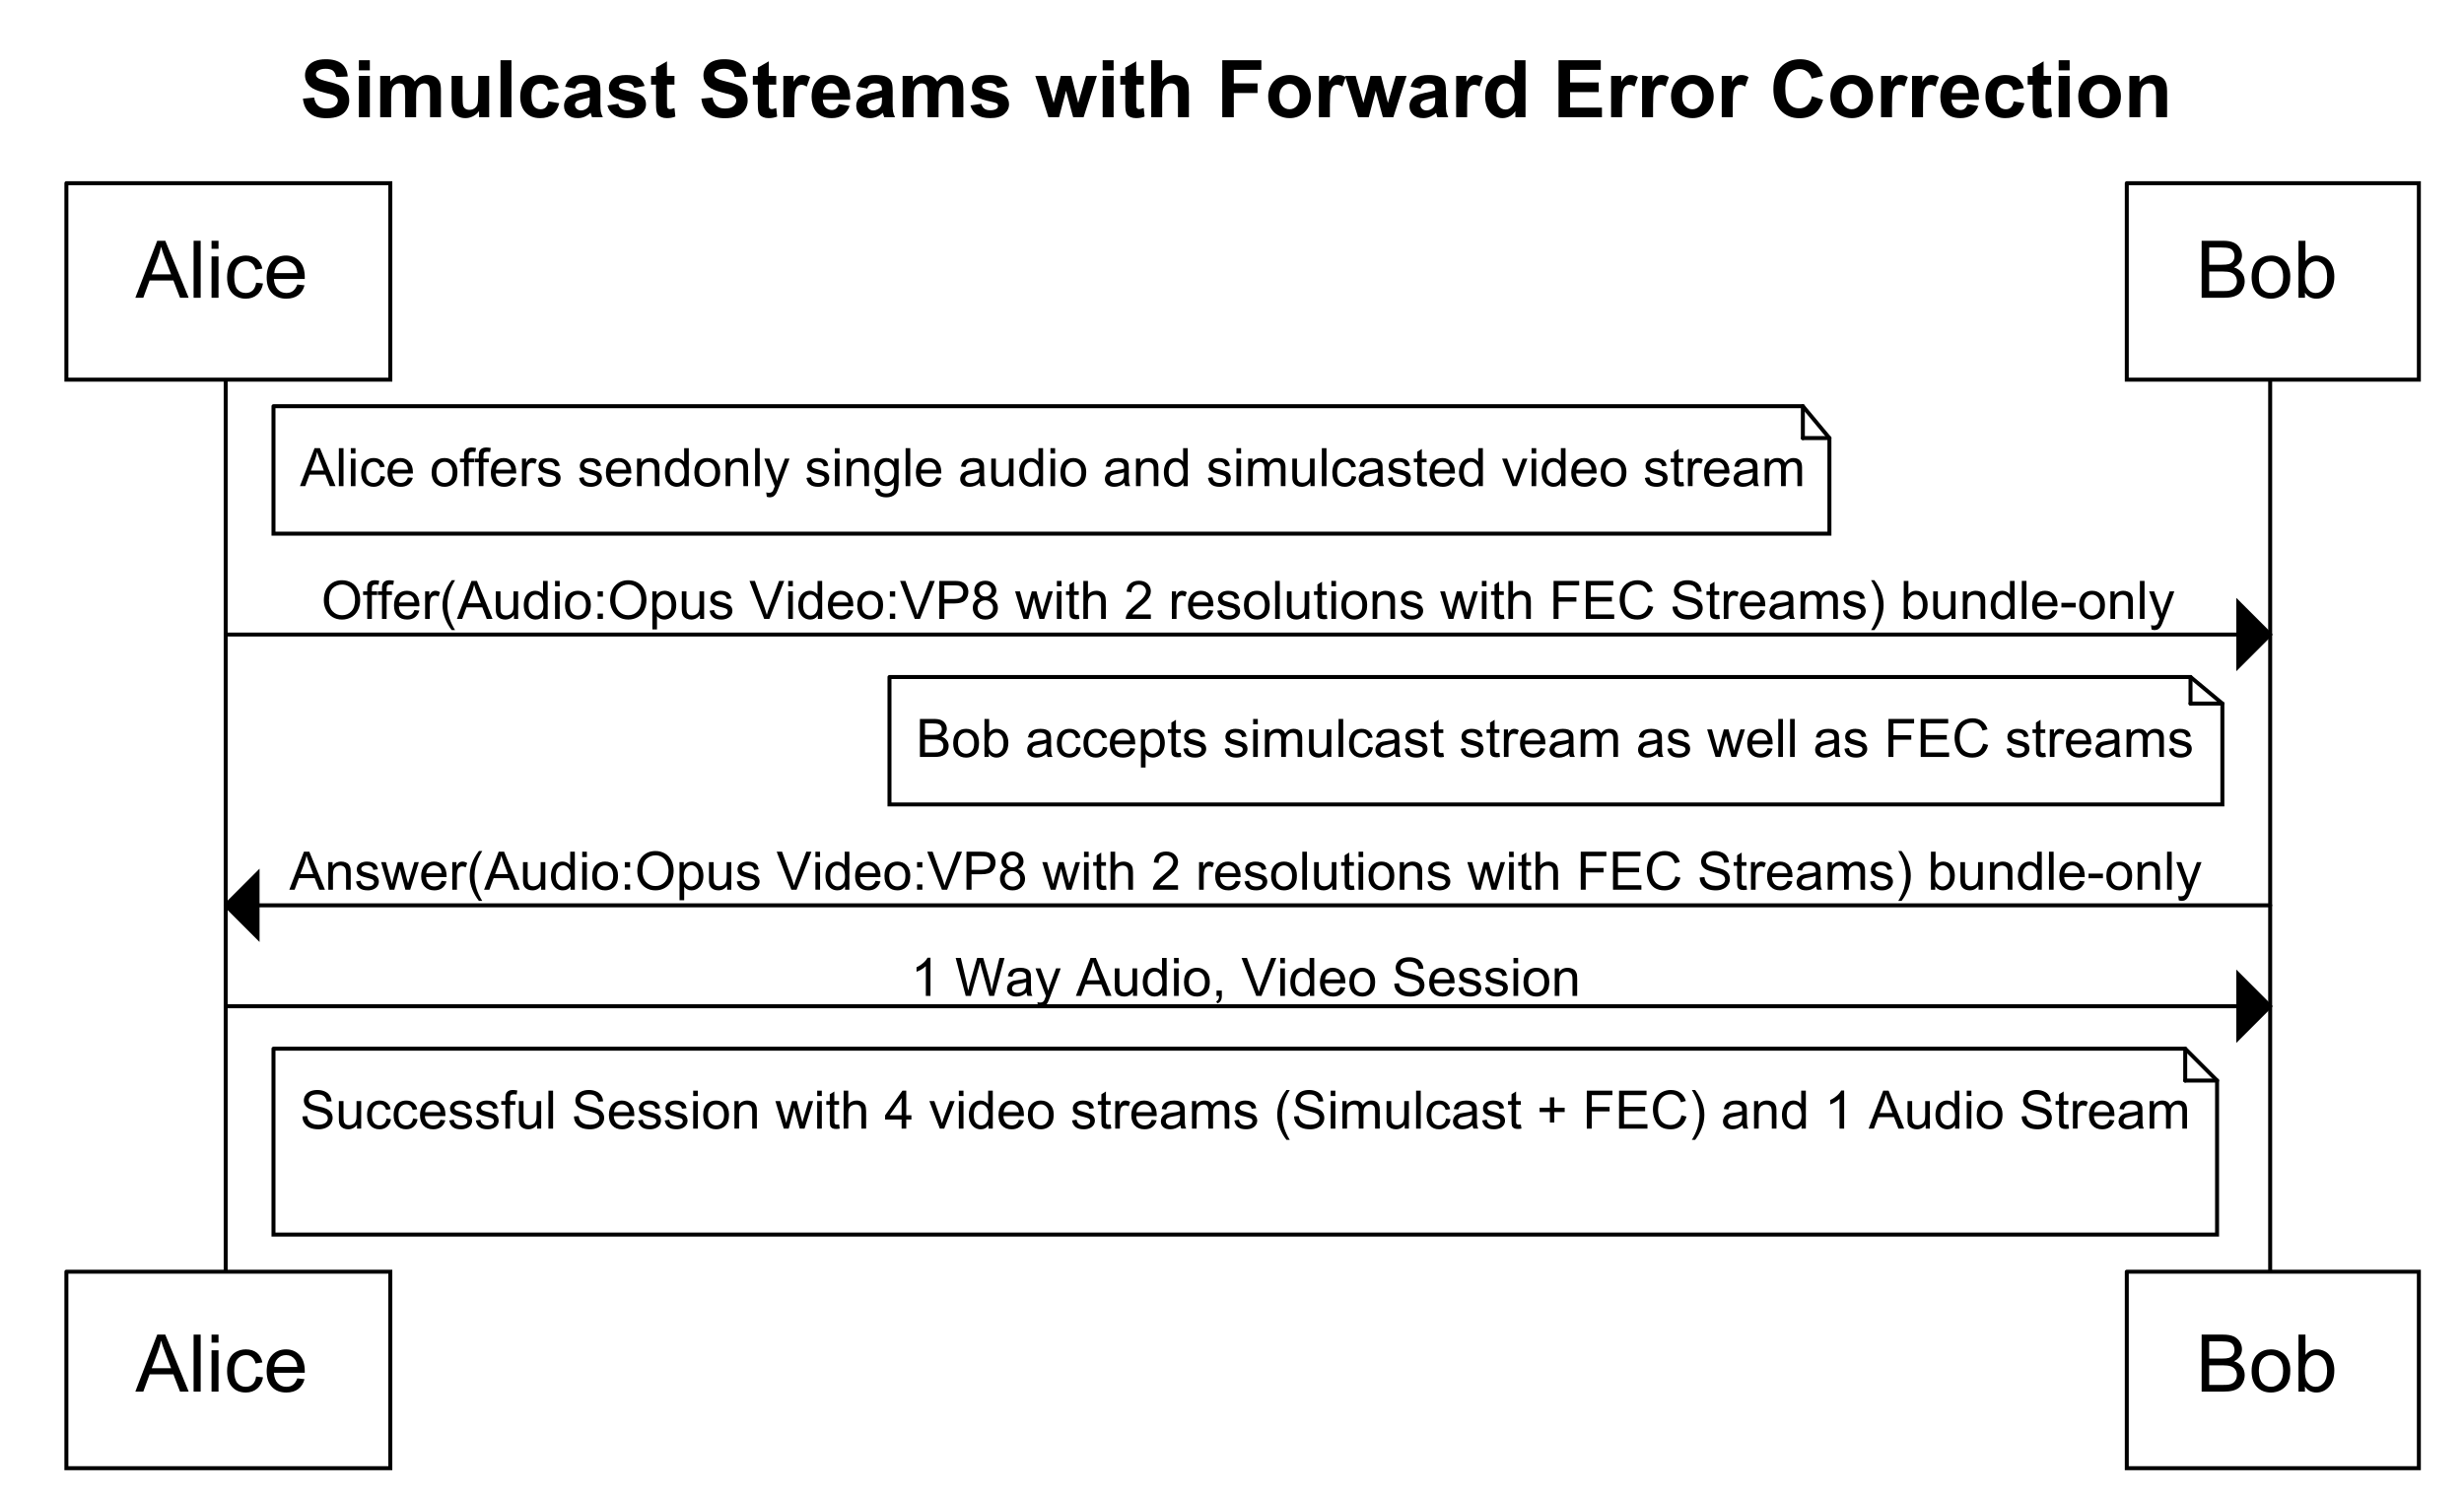 <?xml version="1.0" encoding="UTF-8"?>
<svg xmlns="http://www.w3.org/2000/svg" xmlns:xlink="http://www.w3.org/1999/xlink" width="464pt" height="282pt" viewBox="0 0 464 282" version="1.1">
<rect x="0" y="0" width="464" height="282" fill="#808080" stroke="none"/>
<defs>
<g>
<symbol overflow="visible" id="glyph0-0">
<path style="stroke:none;" d="M 1.875 0 L 1.875 -9.375 L 9.375 -9.375 L 9.375 0 L 1.875 0 Z M 2.109 -0.234 L 9.141 -0.234 L 9.141 -9.141 L 2.109 -9.141 L 2.109 -0.234 Z M 2.109 -0.234 "/>
</symbol>
<symbol overflow="visible" id="glyph0-1">
<path style="stroke:none;" d="M 0.547 -3.5 L 2.656 -3.703 C 2.777 -2.992 3.035 -2.473 3.422 -2.141 C 3.805 -1.805 4.332 -1.641 5 -1.641 C 5.695 -1.641 6.223 -1.785 6.578 -2.078 C 6.93 -2.379 7.109 -2.727 7.109 -3.125 C 7.109 -3.371 7.027 -3.586 6.875 -3.766 C 6.727 -3.941 6.465 -4.098 6.094 -4.234 C 5.844 -4.316 5.262 -4.473 4.359 -4.703 C 3.203 -4.992 2.387 -5.348 1.922 -5.766 C 1.266 -6.355 0.938 -7.078 0.938 -7.922 C 0.938 -8.473 1.086 -8.984 1.391 -9.453 C 1.699 -9.93 2.148 -10.297 2.734 -10.547 C 3.316 -10.793 4.02 -10.922 4.844 -10.922 C 6.195 -10.922 7.211 -10.621 7.891 -10.031 C 8.566 -9.438 8.926 -8.648 8.969 -7.672 L 6.797 -7.578 C 6.703 -8.129 6.504 -8.523 6.203 -8.766 C 5.898 -9.004 5.441 -9.125 4.828 -9.125 C 4.191 -9.125 3.695 -8.992 3.344 -8.734 C 3.113 -8.566 3 -8.348 3 -8.078 C 3 -7.816 3.109 -7.598 3.328 -7.422 C 3.598 -7.191 4.258 -6.949 5.312 -6.703 C 6.371 -6.453 7.156 -6.191 7.656 -5.922 C 8.164 -5.66 8.562 -5.293 8.844 -4.828 C 9.121 -4.367 9.266 -3.801 9.266 -3.125 C 9.266 -2.508 9.09 -1.93 8.75 -1.391 C 8.414 -0.859 7.934 -0.461 7.312 -0.203 C 6.688 0.055 5.902 0.188 4.969 0.188 C 3.613 0.188 2.57 -0.125 1.844 -0.75 C 1.113 -1.371 0.68 -2.289 0.547 -3.5 Z M 0.547 -3.5 "/>
</symbol>
<symbol overflow="visible" id="glyph0-2">
<path style="stroke:none;" d="M 1.078 -8.828 L 1.078 -10.734 L 3.141 -10.734 L 3.141 -8.828 L 1.078 -8.828 Z M 1.078 0 L 1.078 -7.781 L 3.141 -7.781 L 3.141 0 L 1.078 0 Z M 1.078 0 "/>
</symbol>
<symbol overflow="visible" id="glyph0-3">
<path style="stroke:none;" d="M 0.922 -7.781 L 2.812 -7.781 L 2.812 -6.719 C 3.496 -7.539 4.312 -7.953 5.25 -7.953 C 5.738 -7.953 6.164 -7.848 6.531 -7.641 C 6.902 -7.441 7.207 -7.133 7.438 -6.719 C 7.777 -7.133 8.148 -7.441 8.547 -7.641 C 8.941 -7.848 9.363 -7.953 9.812 -7.953 C 10.383 -7.953 10.867 -7.836 11.266 -7.609 C 11.66 -7.379 11.957 -7.035 12.156 -6.578 C 12.289 -6.254 12.359 -5.715 12.359 -4.969 L 12.359 0 L 10.312 0 L 10.312 -4.453 C 10.312 -5.223 10.238 -5.719 10.094 -5.938 C 9.906 -6.227 9.613 -6.375 9.219 -6.375 C 8.926 -6.375 8.648 -6.285 8.391 -6.109 C 8.141 -5.941 7.957 -5.684 7.844 -5.344 C 7.738 -5 7.688 -4.461 7.688 -3.734 L 7.688 0 L 5.625 0 L 5.625 -4.266 C 5.625 -5.012 5.586 -5.5 5.516 -5.719 C 5.441 -5.945 5.324 -6.113 5.172 -6.219 C 5.016 -6.32 4.805 -6.375 4.547 -6.375 C 4.234 -6.375 3.945 -6.285 3.688 -6.109 C 3.438 -5.941 3.254 -5.695 3.141 -5.375 C 3.035 -5.062 2.984 -4.527 2.984 -3.781 L 2.984 0 L 0.922 0 L 0.922 -7.781 Z M 0.922 -7.781 "/>
</symbol>
<symbol overflow="visible" id="glyph0-4">
<path style="stroke:none;" d="M 6.203 0 L 6.203 -1.172 C 5.91 -0.754 5.535 -0.426 5.078 -0.188 C 4.617 0.051 4.133 0.172 3.625 0.172 C 3.094 0.172 2.617 0.055 2.203 -0.172 C 1.797 -0.398 1.496 -0.723 1.312 -1.141 C 1.125 -1.555 1.031 -2.129 1.031 -2.859 L 1.031 -7.781 L 3.094 -7.781 L 3.094 -4.203 C 3.094 -3.109 3.129 -2.434 3.203 -2.188 C 3.273 -1.945 3.41 -1.754 3.609 -1.609 C 3.816 -1.461 4.07 -1.391 4.375 -1.391 C 4.727 -1.391 5.047 -1.484 5.328 -1.672 C 5.605 -1.867 5.797 -2.109 5.891 -2.391 C 5.992 -2.68 6.047 -3.383 6.047 -4.5 L 6.047 -7.781 L 8.109 -7.781 L 8.109 0 L 6.203 0 Z M 6.203 0 "/>
</symbol>
<symbol overflow="visible" id="glyph0-5">
<path style="stroke:none;" d="M 1.078 0 L 1.078 -10.734 L 3.141 -10.734 L 3.141 0 L 1.078 0 Z M 1.078 0 "/>
</symbol>
<symbol overflow="visible" id="glyph0-6">
<path style="stroke:none;" d="M 7.859 -5.484 L 5.828 -5.109 C 5.766 -5.512 5.605 -5.816 5.359 -6.016 C 5.117 -6.223 4.805 -6.328 4.422 -6.328 C 3.91 -6.328 3.496 -6.148 3.188 -5.797 C 2.883 -5.453 2.734 -4.863 2.734 -4.031 C 2.734 -3.102 2.891 -2.445 3.203 -2.062 C 3.512 -1.688 3.93 -1.5 4.453 -1.5 C 4.848 -1.5 5.164 -1.609 5.406 -1.828 C 5.652 -2.055 5.832 -2.441 5.938 -2.984 L 7.969 -2.641 C 7.75 -1.711 7.34 -1.008 6.75 -0.531 C 6.156 -0.062 5.355 0.172 4.359 0.172 C 3.223 0.172 2.316 -0.188 1.641 -0.906 C 0.961 -1.621 0.625 -2.613 0.625 -3.875 C 0.625 -5.164 0.961 -6.164 1.641 -6.875 C 2.316 -7.59 3.234 -7.953 4.391 -7.953 C 5.336 -7.953 6.094 -7.746 6.656 -7.344 C 7.215 -6.938 7.617 -6.316 7.859 -5.484 Z M 7.859 -5.484 "/>
</symbol>
<symbol overflow="visible" id="glyph0-7">
<path style="stroke:none;" d="M 2.609 -5.406 L 0.75 -5.75 C 0.957 -6.496 1.316 -7.051 1.828 -7.406 C 2.336 -7.77 3.098 -7.953 4.109 -7.953 C 5.035 -7.953 5.723 -7.84 6.172 -7.625 C 6.617 -7.406 6.93 -7.129 7.109 -6.797 C 7.293 -6.461 7.391 -5.848 7.391 -4.953 L 7.375 -2.562 C 7.375 -1.875 7.406 -1.367 7.469 -1.047 C 7.527 -0.723 7.656 -0.371 7.844 0 L 5.797 0 C 5.742 -0.133 5.68 -0.336 5.609 -0.609 C 5.566 -0.73 5.539 -0.812 5.531 -0.844 C 5.176 -0.508 4.793 -0.254 4.391 -0.078 C 3.992 0.086 3.57 0.172 3.125 0.172 C 2.32 0.172 1.684 -0.039 1.219 -0.469 C 0.758 -0.902 0.531 -1.457 0.531 -2.125 C 0.531 -2.559 0.633 -2.953 0.844 -3.297 C 1.059 -3.637 1.359 -3.898 1.734 -4.078 C 2.105 -4.262 2.656 -4.43 3.375 -4.578 C 4.332 -4.754 5 -4.922 5.375 -5.078 L 5.375 -5.281 C 5.375 -5.676 5.273 -5.957 5.078 -6.125 C 4.879 -6.289 4.508 -6.375 3.969 -6.375 C 3.602 -6.375 3.316 -6.301 3.109 -6.156 C 2.91 -6.02 2.742 -5.77 2.609 -5.406 Z M 5.375 -3.734 C 5.102 -3.648 4.68 -3.543 4.109 -3.422 C 3.547 -3.297 3.176 -3.176 3 -3.062 C 2.727 -2.875 2.594 -2.633 2.594 -2.344 C 2.594 -2.051 2.695 -1.801 2.906 -1.594 C 3.121 -1.383 3.398 -1.281 3.734 -1.281 C 4.105 -1.281 4.461 -1.398 4.797 -1.641 C 5.043 -1.824 5.207 -2.055 5.281 -2.328 C 5.34 -2.492 5.375 -2.828 5.375 -3.328 L 5.375 -3.734 Z M 5.375 -3.734 "/>
</symbol>
<symbol overflow="visible" id="glyph0-8">
<path style="stroke:none;" d="M 0.359 -2.219 L 2.422 -2.531 C 2.504 -2.133 2.68 -1.832 2.953 -1.625 C 3.223 -1.414 3.598 -1.312 4.078 -1.312 C 4.605 -1.312 5.008 -1.41 5.281 -1.609 C 5.457 -1.742 5.547 -1.926 5.547 -2.156 C 5.547 -2.309 5.496 -2.441 5.406 -2.547 C 5.301 -2.637 5.07 -2.727 4.719 -2.812 C 3.062 -3.176 2.008 -3.508 1.562 -3.812 C 0.945 -4.238 0.641 -4.82 0.641 -5.562 C 0.641 -6.238 0.906 -6.805 1.438 -7.266 C 1.965 -7.723 2.789 -7.953 3.906 -7.953 C 4.977 -7.953 5.77 -7.777 6.281 -7.438 C 6.801 -7.094 7.16 -6.574 7.359 -5.891 L 5.406 -5.531 C 5.32 -5.832 5.164 -6.062 4.938 -6.219 C 4.707 -6.383 4.379 -6.469 3.953 -6.469 C 3.41 -6.469 3.02 -6.395 2.781 -6.25 C 2.625 -6.145 2.547 -6.004 2.547 -5.828 C 2.547 -5.68 2.613 -5.555 2.75 -5.453 C 2.934 -5.316 3.578 -5.121 4.672 -4.875 C 5.773 -4.625 6.539 -4.32 6.969 -3.969 C 7.402 -3.594 7.625 -3.082 7.625 -2.438 C 7.625 -1.719 7.32 -1.102 6.719 -0.594 C 6.125 -0.082 5.242 0.172 4.078 0.172 C 3.016 0.172 2.176 -0.039 1.562 -0.469 C 0.945 -0.895 0.543 -1.477 0.359 -2.219 Z M 0.359 -2.219 "/>
</symbol>
<symbol overflow="visible" id="glyph0-9">
<path style="stroke:none;" d="M 4.641 -7.781 L 4.641 -6.141 L 3.234 -6.141 L 3.234 -3 C 3.234 -2.363 3.242 -1.992 3.266 -1.891 C 3.293 -1.785 3.359 -1.695 3.453 -1.625 C 3.555 -1.562 3.676 -1.531 3.812 -1.531 C 3.996 -1.531 4.273 -1.598 4.641 -1.734 L 4.812 -0.125 C 4.332 0.07 3.789 0.172 3.188 0.172 C 2.812 0.172 2.473 0.105 2.172 -0.016 C 1.879 -0.137 1.66 -0.301 1.516 -0.5 C 1.379 -0.695 1.285 -0.961 1.234 -1.297 C 1.191 -1.535 1.172 -2.02 1.172 -2.75 L 1.172 -6.141 L 0.234 -6.141 L 0.234 -7.781 L 1.172 -7.781 L 1.172 -9.328 L 3.234 -10.531 L 3.234 -7.781 L 4.641 -7.781 Z M 4.641 -7.781 "/>
</symbol>
<symbol overflow="visible" id="glyph0-10">
<path style="stroke:none;" d=""/>
</symbol>
<symbol overflow="visible" id="glyph0-11">
<path style="stroke:none;" d="M 3.047 0 L 0.984 0 L 0.984 -7.781 L 2.906 -7.781 L 2.906 -6.672 C 3.227 -7.191 3.52 -7.535 3.781 -7.703 C 4.039 -7.867 4.336 -7.953 4.672 -7.953 C 5.137 -7.953 5.594 -7.82 6.031 -7.562 L 5.391 -5.766 C 5.047 -5.992 4.723 -6.109 4.422 -6.109 C 4.129 -6.109 3.883 -6.023 3.688 -5.859 C 3.488 -5.703 3.332 -5.414 3.219 -5 C 3.102 -4.594 3.047 -3.727 3.047 -2.406 L 3.047 0 Z M 3.047 0 "/>
</symbol>
<symbol overflow="visible" id="glyph0-12">
<path style="stroke:none;" d="M 5.578 -2.469 L 7.625 -2.125 C 7.363 -1.375 6.945 -0.801 6.375 -0.406 C 5.812 -0.02 5.102 0.172 4.25 0.172 C 2.895 0.172 1.895 -0.27 1.25 -1.156 C 0.727 -1.863 0.469 -2.754 0.469 -3.828 C 0.469 -5.117 0.805 -6.129 1.484 -6.859 C 2.16 -7.586 3.016 -7.953 4.047 -7.953 C 5.199 -7.953 6.113 -7.566 6.781 -6.797 C 7.445 -6.035 7.762 -4.867 7.734 -3.297 L 2.578 -3.297 C 2.598 -2.68 2.766 -2.199 3.078 -1.859 C 3.398 -1.523 3.797 -1.359 4.266 -1.359 C 4.586 -1.359 4.859 -1.445 5.078 -1.625 C 5.293 -1.801 5.461 -2.082 5.578 -2.469 Z M 5.703 -4.562 C 5.68 -5.152 5.523 -5.602 5.234 -5.906 C 4.941 -6.215 4.586 -6.375 4.172 -6.375 C 3.723 -6.375 3.348 -6.211 3.047 -5.891 C 2.754 -5.555 2.613 -5.113 2.625 -4.562 L 5.703 -4.562 Z M 5.703 -4.562 "/>
</symbol>
<symbol overflow="visible" id="glyph0-13">
<path style="stroke:none;" d="M 2.531 0 L 0.062 -7.781 L 2.062 -7.781 L 3.516 -2.688 L 4.859 -7.781 L 6.844 -7.781 L 8.141 -2.688 L 9.625 -7.781 L 11.656 -7.781 L 9.156 0 L 7.188 0 L 5.844 -5 L 4.531 0 L 2.531 0 Z M 2.531 0 "/>
</symbol>
<symbol overflow="visible" id="glyph0-14">
<path style="stroke:none;" d="M 3.125 -10.734 L 3.125 -6.797 C 3.789 -7.566 4.586 -7.953 5.516 -7.953 C 5.98 -7.953 6.406 -7.863 6.781 -7.688 C 7.164 -7.508 7.453 -7.285 7.641 -7.016 C 7.836 -6.742 7.973 -6.441 8.047 -6.109 C 8.117 -5.773 8.156 -5.258 8.156 -4.562 L 8.156 0 L 6.094 0 L 6.094 -4.109 C 6.094 -4.918 6.051 -5.438 5.969 -5.656 C 5.895 -5.871 5.758 -6.047 5.562 -6.172 C 5.363 -6.305 5.113 -6.375 4.812 -6.375 C 4.477 -6.375 4.176 -6.289 3.906 -6.125 C 3.633 -5.957 3.434 -5.707 3.312 -5.375 C 3.188 -5.039 3.125 -4.543 3.125 -3.891 L 3.125 0 L 1.062 0 L 1.062 -10.734 L 3.125 -10.734 Z M 3.125 -10.734 "/>
</symbol>
<symbol overflow="visible" id="glyph0-15">
<path style="stroke:none;" d="M 1.109 0 L 1.109 -10.734 L 8.469 -10.734 L 8.469 -8.922 L 3.281 -8.922 L 3.281 -6.375 L 7.75 -6.375 L 7.75 -4.562 L 3.281 -4.562 L 3.281 0 L 1.109 0 Z M 1.109 0 "/>
</symbol>
<symbol overflow="visible" id="glyph0-16">
<path style="stroke:none;" d="M 0.594 -4 C 0.594 -4.684 0.758 -5.348 1.094 -5.984 C 1.434 -6.617 1.914 -7.102 2.531 -7.438 C 3.152 -7.777 3.848 -7.953 4.609 -7.953 C 5.785 -7.953 6.75 -7.566 7.5 -6.797 C 8.246 -6.035 8.625 -5.07 8.625 -3.906 C 8.625 -2.727 8.242 -1.754 7.484 -0.984 C 6.723 -0.211 5.77 0.172 4.625 0.172 C 3.906 0.172 3.223 0.008 2.578 -0.312 C 1.93 -0.633 1.434 -1.102 1.094 -1.719 C 0.758 -2.34 0.594 -3.102 0.594 -4 Z M 2.703 -3.891 C 2.703 -3.117 2.883 -2.523 3.25 -2.109 C 3.621 -1.703 4.078 -1.5 4.609 -1.5 C 5.148 -1.5 5.602 -1.703 5.969 -2.109 C 6.332 -2.523 6.516 -3.125 6.516 -3.906 C 6.516 -4.664 6.332 -5.25 5.969 -5.656 C 5.602 -6.07 5.148 -6.281 4.609 -6.281 C 4.078 -6.281 3.621 -6.07 3.25 -5.656 C 2.883 -5.25 2.703 -4.66 2.703 -3.891 Z M 2.703 -3.891 "/>
</symbol>
<symbol overflow="visible" id="glyph0-17">
<path style="stroke:none;" d="M 8.203 0 L 6.297 0 L 6.297 -1.141 C 5.984 -0.691 5.605 -0.355 5.172 -0.141 C 4.742 0.066 4.309 0.172 3.875 0.172 C 2.977 0.172 2.207 -0.188 1.562 -0.906 C 0.926 -1.621 0.609 -2.629 0.609 -3.922 C 0.609 -5.23 0.914 -6.234 1.531 -6.922 C 2.152 -7.605 2.941 -7.953 3.891 -7.953 C 4.762 -7.953 5.52 -7.59 6.156 -6.875 L 6.156 -10.734 L 8.203 -10.734 L 8.203 0 Z M 2.719 -4.062 C 2.719 -3.227 2.832 -2.621 3.062 -2.25 C 3.395 -1.719 3.859 -1.453 4.453 -1.453 C 4.918 -1.453 5.32 -1.648 5.656 -2.047 C 5.988 -2.449 6.156 -3.055 6.156 -3.859 C 6.156 -4.754 5.992 -5.395 5.672 -5.781 C 5.348 -6.176 4.934 -6.375 4.438 -6.375 C 3.945 -6.375 3.535 -6.18 3.203 -5.797 C 2.879 -5.41 2.719 -4.832 2.719 -4.062 Z M 2.719 -4.062 "/>
</symbol>
<symbol overflow="visible" id="glyph0-18">
<path style="stroke:none;" d="M 1.094 0 L 1.094 -10.734 L 9.047 -10.734 L 9.047 -8.922 L 3.266 -8.922 L 3.266 -6.547 L 8.656 -6.547 L 8.656 -4.734 L 3.266 -4.734 L 3.266 -1.812 L 9.266 -1.812 L 9.266 0 L 1.094 0 Z M 1.094 0 "/>
</symbol>
<symbol overflow="visible" id="glyph0-19">
<path style="stroke:none;" d="M 7.969 -3.953 L 10.062 -3.281 C 9.738 -2.113 9.199 -1.242 8.453 -0.672 C 7.703 -0.098 6.754 0.188 5.609 0.188 C 4.18 0.188 3.004 -0.297 2.078 -1.266 C 1.16 -2.242 0.703 -3.582 0.703 -5.281 C 0.703 -7.059 1.164 -8.445 2.094 -9.438 C 3.02 -10.426 4.234 -10.922 5.734 -10.922 C 7.043 -10.922 8.113 -10.527 8.938 -9.75 C 9.426 -9.289 9.789 -8.633 10.031 -7.781 L 7.891 -7.266 C 7.766 -7.816 7.496 -8.254 7.094 -8.578 C 6.688 -8.898 6.195 -9.062 5.625 -9.062 C 4.832 -9.062 4.184 -8.773 3.688 -8.203 C 3.188 -7.641 2.938 -6.715 2.938 -5.438 C 2.938 -4.082 3.18 -3.113 3.672 -2.531 C 4.16 -1.957 4.797 -1.672 5.578 -1.672 C 6.16 -1.672 6.656 -1.852 7.062 -2.219 C 7.477 -2.582 7.781 -3.16 7.969 -3.953 Z M 7.969 -3.953 "/>
</symbol>
<symbol overflow="visible" id="glyph0-20">
<path style="stroke:none;" d="M 8.156 0 L 6.094 0 L 6.094 -3.969 C 6.094 -4.809 6.043 -5.352 5.953 -5.594 C 5.867 -5.84 5.727 -6.035 5.531 -6.172 C 5.332 -6.305 5.09 -6.375 4.812 -6.375 C 4.457 -6.375 4.137 -6.273 3.859 -6.078 C 3.578 -5.891 3.383 -5.633 3.281 -5.312 C 3.176 -4.988 3.125 -4.387 3.125 -3.516 L 3.125 0 L 1.062 0 L 1.062 -7.781 L 2.969 -7.781 L 2.969 -6.641 C 3.645 -7.512 4.5 -7.953 5.531 -7.953 C 5.988 -7.953 6.406 -7.867 6.781 -7.703 C 7.152 -7.547 7.438 -7.336 7.625 -7.078 C 7.82 -6.828 7.957 -6.539 8.031 -6.219 C 8.113 -5.895 8.156 -5.43 8.156 -4.828 L 8.156 0 Z M 8.156 0 "/>
</symbol>
<symbol overflow="visible" id="glyph1-0">
<path style="stroke:none;" d="M 1.875 0 L 1.875 -9.375 L 9.375 -9.375 L 9.375 0 L 1.875 0 Z M 2.109 -0.234 L 9.141 -0.234 L 9.141 -9.141 L 2.109 -9.141 L 2.109 -0.234 Z M 2.109 -0.234 "/>
</symbol>
<symbol overflow="visible" id="glyph1-1">
<path style="stroke:none;" d="M -0.016 0 L 4.109 -10.734 L 5.625 -10.734 L 10.031 0 L 8.406 0 L 7.156 -3.25 L 2.672 -3.25 L 1.484 0 L -0.016 0 Z M 3.078 -4.406 L 6.719 -4.406 L 5.594 -7.391 C 5.25 -8.285 4.992 -9.023 4.828 -9.609 C 4.691 -8.922 4.496 -8.238 4.25 -7.562 L 3.078 -4.406 Z M 3.078 -4.406 "/>
</symbol>
<symbol overflow="visible" id="glyph1-2">
<path style="stroke:none;" d="M 0.953 0 L 0.953 -10.734 L 2.281 -10.734 L 2.281 0 L 0.953 0 Z M 0.953 0 "/>
</symbol>
<symbol overflow="visible" id="glyph1-3">
<path style="stroke:none;" d="M 1 -9.219 L 1 -10.734 L 2.312 -10.734 L 2.312 -9.219 L 1 -9.219 Z M 1 0 L 1 -7.781 L 2.312 -7.781 L 2.312 0 L 1 0 Z M 1 0 "/>
</symbol>
<symbol overflow="visible" id="glyph1-4">
<path style="stroke:none;" d="M 6.062 -2.844 L 7.359 -2.688 C 7.223 -1.789 6.855 -1.086 6.266 -0.578 C 5.68 -0.078 4.965 0.172 4.125 0.172 C 3.062 0.172 2.207 -0.172 1.562 -0.859 C 0.914 -1.555 0.594 -2.555 0.594 -3.859 C 0.594 -4.699 0.727 -5.438 1 -6.062 C 1.277 -6.695 1.703 -7.172 2.266 -7.484 C 2.836 -7.793 3.457 -7.953 4.125 -7.953 C 4.965 -7.953 5.66 -7.738 6.203 -7.312 C 6.742 -6.883 7.086 -6.277 7.234 -5.5 L 5.953 -5.297 C 5.828 -5.816 5.605 -6.207 5.297 -6.469 C 4.992 -6.738 4.621 -6.875 4.188 -6.875 C 3.52 -6.875 2.977 -6.633 2.562 -6.156 C 2.145 -5.676 1.938 -4.918 1.938 -3.891 C 1.938 -2.848 2.133 -2.086 2.531 -1.609 C 2.934 -1.141 3.461 -0.906 4.109 -0.906 C 4.629 -0.906 5.062 -1.062 5.406 -1.375 C 5.746 -1.695 5.969 -2.188 6.062 -2.844 Z M 6.062 -2.844 "/>
</symbol>
<symbol overflow="visible" id="glyph1-5">
<path style="stroke:none;" d="M 6.312 -2.5 L 7.672 -2.344 C 7.461 -1.539 7.066 -0.918 6.484 -0.484 C 5.898 -0.047 5.152 0.172 4.25 0.172 C 3.113 0.172 2.211 -0.176 1.547 -0.875 C 0.879 -1.57 0.547 -2.555 0.547 -3.828 C 0.547 -5.129 0.883 -6.141 1.562 -6.859 C 2.238 -7.586 3.113 -7.953 4.188 -7.953 C 5.227 -7.953 6.078 -7.598 6.734 -6.891 C 7.387 -6.18 7.719 -5.184 7.719 -3.906 C 7.719 -3.82 7.719 -3.699 7.719 -3.547 L 1.906 -3.547 C 1.957 -2.691 2.195 -2.035 2.625 -1.578 C 3.059 -1.129 3.609 -0.906 4.266 -0.906 C 4.742 -0.906 5.156 -1.031 5.5 -1.281 C 5.84 -1.539 6.113 -1.945 6.312 -2.5 Z M 1.984 -4.641 L 6.328 -4.641 C 6.266 -5.293 6.098 -5.785 5.828 -6.109 C 5.41 -6.617 4.867 -6.875 4.203 -6.875 C 3.586 -6.875 3.07 -6.668 2.656 -6.266 C 2.25 -5.859 2.023 -5.316 1.984 -4.641 Z M 1.984 -4.641 "/>
</symbol>
<symbol overflow="visible" id="glyph1-6">
<path style="stroke:none;" d=""/>
</symbol>
<symbol overflow="visible" id="glyph1-7">
<path style="stroke:none;" d="M 1.094 0 L 1.094 -10.734 L 5.125 -10.734 C 5.945 -10.734 6.602 -10.621 7.094 -10.406 C 7.59 -10.188 7.984 -9.852 8.266 -9.406 C 8.543 -8.957 8.688 -8.48 8.688 -7.984 C 8.688 -7.523 8.559 -7.09 8.312 -6.688 C 8.062 -6.289 7.684 -5.965 7.188 -5.719 C 7.832 -5.52 8.328 -5.191 8.672 -4.734 C 9.023 -4.273 9.203 -3.73 9.203 -3.109 C 9.203 -2.609 9.09 -2.137 8.875 -1.703 C 8.664 -1.273 8.402 -0.941 8.094 -0.703 C 7.781 -0.473 7.387 -0.293 6.922 -0.172 C 6.453 -0.055 5.871 0 5.188 0 L 1.094 0 Z M 2.516 -6.219 L 4.844 -6.219 C 5.465 -6.219 5.922 -6.258 6.203 -6.344 C 6.555 -6.457 6.82 -6.641 7 -6.891 C 7.184 -7.137 7.281 -7.453 7.281 -7.828 C 7.281 -8.18 7.195 -8.492 7.031 -8.766 C 6.863 -9.035 6.617 -9.219 6.297 -9.312 C 5.984 -9.414 5.441 -9.469 4.672 -9.469 L 2.516 -9.469 L 2.516 -6.219 Z M 2.516 -1.266 L 5.188 -1.266 C 5.645 -1.266 5.969 -1.281 6.156 -1.312 C 6.488 -1.371 6.766 -1.473 6.984 -1.609 C 7.199 -1.742 7.379 -1.941 7.516 -2.203 C 7.66 -2.461 7.734 -2.766 7.734 -3.109 C 7.734 -3.512 7.629 -3.863 7.422 -4.156 C 7.223 -4.445 6.941 -4.648 6.578 -4.766 C 6.211 -4.887 5.684 -4.953 5 -4.953 L 2.516 -4.953 L 2.516 -1.266 Z M 2.516 -1.266 "/>
</symbol>
<symbol overflow="visible" id="glyph1-8">
<path style="stroke:none;" d="M 0.5 -3.891 C 0.5 -5.324 0.898 -6.395 1.703 -7.094 C 2.367 -7.664 3.18 -7.953 4.141 -7.953 C 5.211 -7.953 6.086 -7.602 6.766 -6.906 C 7.441 -6.207 7.781 -5.238 7.781 -4 C 7.781 -3 7.629 -2.211 7.328 -1.641 C 7.035 -1.066 6.598 -0.617 6.016 -0.297 C 5.441 0.012 4.816 0.172 4.141 0.172 C 3.055 0.172 2.176 -0.176 1.5 -0.875 C 0.832 -1.57 0.5 -2.578 0.5 -3.891 Z M 1.859 -3.891 C 1.859 -2.891 2.07 -2.137 2.5 -1.641 C 2.934 -1.148 3.484 -0.906 4.141 -0.906 C 4.793 -0.906 5.344 -1.156 5.781 -1.656 C 6.215 -2.152 6.438 -2.914 6.438 -3.938 C 6.438 -4.895 6.215 -5.617 5.781 -6.109 C 5.344 -6.605 4.793 -6.859 4.141 -6.859 C 3.484 -6.859 2.934 -6.613 2.5 -6.125 C 2.07 -5.633 1.859 -4.887 1.859 -3.891 Z M 1.859 -3.891 "/>
</symbol>
<symbol overflow="visible" id="glyph1-9">
<path style="stroke:none;" d="M 2.203 0 L 0.984 0 L 0.984 -10.734 L 2.297 -10.734 L 2.297 -6.906 C 2.855 -7.602 3.57 -7.953 4.438 -7.953 C 4.914 -7.953 5.367 -7.852 5.797 -7.656 C 6.223 -7.469 6.57 -7.195 6.844 -6.844 C 7.121 -6.5 7.344 -6.074 7.5 -5.578 C 7.652 -5.086 7.734 -4.559 7.734 -4 C 7.734 -2.664 7.398 -1.633 6.734 -0.906 C 6.078 -0.188 5.285 0.172 4.359 0.172 C 3.441 0.172 2.723 -0.207 2.203 -0.969 L 2.203 0 Z M 2.188 -3.953 C 2.188 -3.016 2.316 -2.336 2.578 -1.922 C 2.98 -1.242 3.539 -0.906 4.25 -0.906 C 4.832 -0.906 5.332 -1.156 5.75 -1.656 C 6.164 -2.152 6.375 -2.898 6.375 -3.891 C 6.375 -4.91 6.168 -5.66 5.766 -6.141 C 5.367 -6.629 4.883 -6.875 4.312 -6.875 C 3.738 -6.875 3.238 -6.621 2.812 -6.125 C 2.395 -5.625 2.188 -4.898 2.188 -3.953 Z M 2.188 -3.953 "/>
</symbol>
<symbol overflow="visible" id="glyph2-0">
<path style="stroke:none;" d="M 1.25 0 L 1.25 -6.25 L 6.25 -6.25 L 6.25 0 L 1.25 0 Z M 1.406 -0.156 L 6.094 -0.156 L 6.094 -6.094 L 1.406 -6.094 L 1.406 -0.156 Z M 1.406 -0.156 "/>
</symbol>
<symbol overflow="visible" id="glyph2-1">
<path style="stroke:none;" d="M -0.016 0 L 2.734 -7.156 L 3.75 -7.156 L 6.688 0 L 5.609 0 L 4.766 -2.172 L 1.781 -2.172 L 0.984 0 L -0.016 0 Z M 2.047 -2.938 L 4.484 -2.938 L 3.734 -4.922 C 3.504 -5.523 3.332 -6.02 3.219 -6.406 C 3.133 -5.945 3.008 -5.492 2.844 -5.047 L 2.047 -2.938 Z M 2.047 -2.938 "/>
</symbol>
<symbol overflow="visible" id="glyph2-2">
<path style="stroke:none;" d="M 0.641 0 L 0.641 -7.156 L 1.516 -7.156 L 1.516 0 L 0.641 0 Z M 0.641 0 "/>
</symbol>
<symbol overflow="visible" id="glyph2-3">
<path style="stroke:none;" d="M 0.672 -6.141 L 0.672 -7.156 L 1.547 -7.156 L 1.547 -6.141 L 0.672 -6.141 Z M 0.672 0 L 0.672 -5.188 L 1.547 -5.188 L 1.547 0 L 0.672 0 Z M 0.672 0 "/>
</symbol>
<symbol overflow="visible" id="glyph2-4">
<path style="stroke:none;" d="M 4.047 -1.906 L 4.906 -1.781 C 4.812 -1.188 4.566 -0.715 4.172 -0.375 C 3.785 -0.039 3.309 0.125 2.75 0.125 C 2.039 0.125 1.465 -0.109 1.031 -0.578 C 0.602 -1.043 0.391 -1.711 0.391 -2.578 C 0.391 -3.129 0.484 -3.613 0.672 -4.031 C 0.855 -4.457 1.141 -4.773 1.516 -4.984 C 1.887 -5.191 2.301 -5.297 2.75 -5.297 C 3.309 -5.297 3.77 -5.152 4.125 -4.875 C 4.488 -4.594 4.723 -4.184 4.828 -3.656 L 3.969 -3.531 C 3.883 -3.871 3.738 -4.133 3.531 -4.312 C 3.332 -4.488 3.082 -4.578 2.781 -4.578 C 2.344 -4.578 1.98 -4.414 1.703 -4.094 C 1.43 -3.781 1.297 -3.277 1.297 -2.594 C 1.297 -1.895 1.426 -1.387 1.688 -1.078 C 1.957 -0.766 2.305 -0.609 2.734 -0.609 C 3.074 -0.609 3.363 -0.711 3.594 -0.922 C 3.832 -1.129 3.984 -1.457 4.047 -1.906 Z M 4.047 -1.906 "/>
</symbol>
<symbol overflow="visible" id="glyph2-5">
<path style="stroke:none;" d="M 4.203 -1.672 L 5.125 -1.562 C 4.977 -1.031 4.707 -0.613 4.312 -0.312 C 3.926 -0.02 3.434 0.125 2.844 0.125 C 2.082 0.125 1.477 -0.109 1.031 -0.578 C 0.582 -1.043 0.359 -1.703 0.359 -2.547 C 0.359 -3.418 0.582 -4.098 1.031 -4.578 C 1.488 -5.055 2.07 -5.297 2.781 -5.297 C 3.477 -5.297 4.047 -5.059 4.484 -4.594 C 4.918 -4.125 5.141 -3.461 5.141 -2.609 C 5.141 -2.555 5.141 -2.477 5.141 -2.375 L 1.281 -2.375 C 1.309 -1.801 1.469 -1.363 1.75 -1.062 C 2.039 -0.758 2.406 -0.609 2.844 -0.609 C 3.164 -0.609 3.441 -0.691 3.672 -0.859 C 3.898 -1.023 4.078 -1.297 4.203 -1.672 Z M 1.328 -3.094 L 4.219 -3.094 C 4.176 -3.527 4.066 -3.859 3.891 -4.078 C 3.609 -4.41 3.242 -4.578 2.797 -4.578 C 2.391 -4.578 2.051 -4.441 1.781 -4.172 C 1.508 -3.898 1.355 -3.539 1.328 -3.094 Z M 1.328 -3.094 "/>
</symbol>
<symbol overflow="visible" id="glyph2-6">
<path style="stroke:none;" d=""/>
</symbol>
<symbol overflow="visible" id="glyph2-7">
<path style="stroke:none;" d="M 0.328 -2.594 C 0.328 -3.551 0.598 -4.266 1.141 -4.734 C 1.574 -5.105 2.117 -5.297 2.766 -5.297 C 3.473 -5.297 4.051 -5.059 4.5 -4.594 C 4.957 -4.133 5.188 -3.492 5.188 -2.672 C 5.188 -2.004 5.086 -1.477 4.891 -1.094 C 4.691 -0.707 4.398 -0.402 4.016 -0.188 C 3.629 0.02 3.211 0.125 2.766 0.125 C 2.035 0.125 1.445 -0.109 1 -0.578 C 0.551 -1.043 0.328 -1.719 0.328 -2.594 Z M 1.234 -2.594 C 1.234 -1.926 1.379 -1.426 1.672 -1.094 C 1.961 -0.77 2.328 -0.609 2.766 -0.609 C 3.199 -0.609 3.562 -0.773 3.844 -1.109 C 4.133 -1.441 4.281 -1.945 4.281 -2.625 C 4.281 -3.258 4.133 -3.742 3.844 -4.078 C 3.551 -4.41 3.191 -4.578 2.766 -4.578 C 2.328 -4.578 1.961 -4.41 1.672 -4.078 C 1.379 -3.754 1.234 -3.258 1.234 -2.594 Z M 1.234 -2.594 "/>
</symbol>
<symbol overflow="visible" id="glyph2-8">
<path style="stroke:none;" d="M 0.875 0 L 0.875 -4.5 L 0.094 -4.5 L 0.094 -5.188 L 0.875 -5.188 L 0.875 -5.734 C 0.875 -6.086 0.906 -6.348 0.969 -6.516 C 1.051 -6.742 1.195 -6.926 1.406 -7.062 C 1.621 -7.207 1.926 -7.281 2.312 -7.281 C 2.551 -7.281 2.82 -7.246 3.125 -7.188 L 3 -6.422 C 2.812 -6.449 2.633 -6.469 2.469 -6.469 C 2.207 -6.469 2.02 -6.41 1.906 -6.297 C 1.801 -6.191 1.75 -5.98 1.75 -5.672 L 1.75 -5.188 L 2.75 -5.188 L 2.75 -4.5 L 1.75 -4.5 L 1.75 0 L 0.875 0 Z M 0.875 0 "/>
</symbol>
<symbol overflow="visible" id="glyph2-9">
<path style="stroke:none;" d="M 0.656 0 L 0.656 -5.188 L 1.438 -5.188 L 1.438 -4.406 C 1.645 -4.77 1.832 -5.008 2 -5.125 C 2.164 -5.238 2.352 -5.297 2.562 -5.297 C 2.863 -5.297 3.164 -5.199 3.469 -5.016 L 3.172 -4.203 C 2.953 -4.324 2.73 -4.391 2.516 -4.391 C 2.328 -4.391 2.152 -4.332 2 -4.219 C 1.844 -4.102 1.73 -3.941 1.672 -3.734 C 1.578 -3.422 1.531 -3.082 1.531 -2.719 L 1.531 0 L 0.656 0 Z M 0.656 0 "/>
</symbol>
<symbol overflow="visible" id="glyph2-10">
<path style="stroke:none;" d="M 0.312 -1.547 L 1.172 -1.688 C 1.223 -1.332 1.359 -1.059 1.578 -0.875 C 1.805 -0.695 2.117 -0.609 2.516 -0.609 C 2.918 -0.609 3.223 -0.688 3.422 -0.844 C 3.617 -1.008 3.719 -1.207 3.719 -1.438 C 3.719 -1.633 3.629 -1.789 3.453 -1.906 C 3.328 -1.977 3.023 -2.078 2.547 -2.203 C 1.91 -2.355 1.465 -2.492 1.219 -2.609 C 0.969 -2.73 0.773 -2.898 0.641 -3.109 C 0.516 -3.316 0.453 -3.551 0.453 -3.812 C 0.453 -4.039 0.504 -4.254 0.609 -4.453 C 0.711 -4.648 0.859 -4.812 1.047 -4.938 C 1.18 -5.039 1.363 -5.125 1.594 -5.188 C 1.832 -5.258 2.086 -5.297 2.359 -5.297 C 2.762 -5.297 3.117 -5.238 3.422 -5.125 C 3.73 -5.008 3.961 -4.848 4.109 -4.641 C 4.262 -4.441 4.367 -4.176 4.422 -3.844 L 3.562 -3.734 C 3.52 -3.992 3.402 -4.195 3.219 -4.344 C 3.031 -4.496 2.762 -4.578 2.422 -4.578 C 2.023 -4.578 1.738 -4.508 1.562 -4.375 C 1.383 -4.25 1.297 -4.09 1.297 -3.906 C 1.297 -3.789 1.332 -3.691 1.406 -3.609 C 1.477 -3.516 1.594 -3.434 1.75 -3.375 C 1.832 -3.344 2.094 -3.262 2.531 -3.141 C 3.145 -2.973 3.57 -2.836 3.812 -2.734 C 4.059 -2.629 4.254 -2.473 4.391 -2.266 C 4.535 -2.066 4.609 -1.82 4.609 -1.531 C 4.609 -1.227 4.523 -0.945 4.359 -0.688 C 4.191 -0.438 3.945 -0.238 3.625 -0.094 C 3.301 0.051 2.934 0.125 2.531 0.125 C 1.852 0.125 1.336 -0.016 0.984 -0.297 C 0.629 -0.574 0.402 -0.992 0.312 -1.547 Z M 0.312 -1.547 "/>
</symbol>
<symbol overflow="visible" id="glyph2-11">
<path style="stroke:none;" d="M 0.656 0 L 0.656 -5.188 L 1.453 -5.188 L 1.453 -4.453 C 1.824 -5.012 2.375 -5.297 3.094 -5.297 C 3.402 -5.297 3.691 -5.238 3.953 -5.125 C 4.223 -5.02 4.422 -4.871 4.547 -4.688 C 4.68 -4.508 4.773 -4.293 4.828 -4.047 C 4.855 -3.879 4.875 -3.59 4.875 -3.188 L 4.875 0 L 4 0 L 4 -3.156 C 4 -3.508 3.961 -3.773 3.891 -3.953 C 3.828 -4.129 3.707 -4.27 3.531 -4.375 C 3.352 -4.488 3.148 -4.547 2.922 -4.547 C 2.547 -4.547 2.215 -4.426 1.938 -4.188 C 1.664 -3.945 1.531 -3.492 1.531 -2.828 L 1.531 0 L 0.656 0 Z M 0.656 0 "/>
</symbol>
<symbol overflow="visible" id="glyph2-12">
<path style="stroke:none;" d="M 4.031 0 L 4.031 -0.656 C 3.695 -0.133 3.211 0.125 2.578 0.125 C 2.16 0.125 1.773 0.008 1.422 -0.219 C 1.078 -0.445 0.809 -0.766 0.625 -1.172 C 0.438 -1.586 0.344 -2.062 0.344 -2.594 C 0.344 -3.102 0.426 -3.566 0.594 -3.984 C 0.77 -4.41 1.031 -4.734 1.375 -4.953 C 1.715 -5.18 2.102 -5.297 2.531 -5.297 C 2.84 -5.297 3.117 -5.227 3.359 -5.094 C 3.605 -4.969 3.812 -4.801 3.969 -4.594 L 3.969 -7.156 L 4.844 -7.156 L 4.844 0 L 4.031 0 Z M 1.25 -2.594 C 1.25 -1.926 1.383 -1.426 1.656 -1.094 C 1.934 -0.77 2.27 -0.609 2.656 -0.609 C 3.039 -0.609 3.363 -0.766 3.625 -1.078 C 3.895 -1.387 4.031 -1.867 4.031 -2.516 C 4.031 -3.223 3.895 -3.742 3.625 -4.078 C 3.352 -4.41 3.02 -4.578 2.625 -4.578 C 2.227 -4.578 1.898 -4.414 1.641 -4.094 C 1.379 -3.781 1.25 -3.277 1.25 -2.594 Z M 1.25 -2.594 "/>
</symbol>
<symbol overflow="visible" id="glyph2-13">
<path style="stroke:none;" d="M 0.625 2 L 0.516 1.172 C 0.711 1.223 0.883 1.25 1.031 1.25 C 1.215 1.25 1.367 1.215 1.484 1.156 C 1.605 1.094 1.707 0.996 1.781 0.875 C 1.832 0.789 1.922 0.57 2.047 0.219 C 2.066 0.176 2.094 0.105 2.125 0.016 L 0.156 -5.188 L 1.109 -5.188 L 2.188 -2.188 C 2.32 -1.801 2.445 -1.398 2.562 -0.984 C 2.664 -1.387 2.785 -1.781 2.922 -2.156 L 4.031 -5.188 L 4.906 -5.188 L 2.938 0.094 C 2.727 0.652 2.566 1.047 2.453 1.266 C 2.297 1.555 2.113 1.77 1.906 1.906 C 1.707 2.039 1.465 2.109 1.188 2.109 C 1.02 2.109 0.832 2.07 0.625 2 Z M 0.625 2 "/>
</symbol>
<symbol overflow="visible" id="glyph2-14">
<path style="stroke:none;" d="M 0.5 0.438 L 1.359 0.562 C 1.387 0.82 1.488 1.016 1.656 1.141 C 1.871 1.293 2.172 1.375 2.547 1.375 C 2.949 1.375 3.266 1.289 3.484 1.125 C 3.699 0.969 3.852 0.742 3.938 0.453 C 3.977 0.273 4 -0.098 4 -0.672 C 3.613 -0.223 3.133 0 2.562 0 C 1.852 0 1.301 -0.254 0.906 -0.766 C 0.52 -1.285 0.328 -1.906 0.328 -2.625 C 0.328 -3.113 0.414 -3.566 0.594 -3.984 C 0.77 -4.41 1.023 -4.734 1.359 -4.953 C 1.699 -5.18 2.102 -5.297 2.562 -5.297 C 3.176 -5.297 3.68 -5.051 4.078 -4.562 L 4.078 -5.188 L 4.891 -5.188 L 4.891 -0.703 C 4.891 0.105 4.805 0.68 4.641 1.016 C 4.484 1.348 4.223 1.613 3.859 1.812 C 3.504 2.008 3.066 2.109 2.547 2.109 C 1.93 2.109 1.43 1.965 1.047 1.688 C 0.672 1.406 0.488 0.988 0.5 0.438 Z M 1.219 -2.688 C 1.219 -2.008 1.352 -1.512 1.625 -1.203 C 1.895 -0.891 2.234 -0.734 2.641 -0.734 C 3.043 -0.734 3.383 -0.883 3.656 -1.188 C 3.934 -1.496 4.078 -1.988 4.078 -2.656 C 4.078 -3.289 3.934 -3.77 3.656 -4.094 C 3.375 -4.414 3.027 -4.578 2.625 -4.578 C 2.238 -4.578 1.902 -4.414 1.625 -4.094 C 1.352 -3.781 1.219 -3.309 1.219 -2.688 Z M 1.219 -2.688 "/>
</symbol>
<symbol overflow="visible" id="glyph2-15">
<path style="stroke:none;" d="M 4.047 -0.641 C 3.723 -0.359 3.41 -0.16 3.109 -0.047 C 2.805 0.066 2.48 0.125 2.141 0.125 C 1.566 0.125 1.121 -0.016 0.812 -0.297 C 0.508 -0.574 0.359 -0.938 0.359 -1.375 C 0.359 -1.621 0.414 -1.852 0.531 -2.062 C 0.645 -2.27 0.797 -2.438 0.984 -2.562 C 1.168 -2.695 1.383 -2.797 1.625 -2.859 C 1.789 -2.898 2.051 -2.941 2.406 -2.984 C 3.113 -3.066 3.633 -3.172 3.969 -3.297 C 3.969 -3.41 3.969 -3.484 3.969 -3.516 C 3.969 -3.879 3.883 -4.133 3.719 -4.281 C 3.5 -4.477 3.164 -4.578 2.719 -4.578 C 2.312 -4.578 2.008 -4.504 1.812 -4.359 C 1.613 -4.211 1.465 -3.957 1.375 -3.594 L 0.516 -3.703 C 0.586 -4.074 0.711 -4.375 0.891 -4.594 C 1.074 -4.82 1.336 -4.992 1.672 -5.109 C 2.012 -5.23 2.41 -5.297 2.859 -5.297 C 3.293 -5.297 3.648 -5.242 3.922 -5.141 C 4.199 -5.035 4.406 -4.902 4.531 -4.75 C 4.664 -4.594 4.758 -4.395 4.812 -4.156 C 4.84 -4.008 4.859 -3.738 4.859 -3.344 L 4.859 -2.172 C 4.859 -1.359 4.875 -0.84 4.906 -0.625 C 4.945 -0.406 5.023 -0.195 5.141 0 L 4.219 0 C 4.125 -0.184 4.066 -0.398 4.047 -0.641 Z M 3.969 -2.609 C 3.645 -2.473 3.164 -2.355 2.531 -2.266 C 2.176 -2.211 1.918 -2.152 1.766 -2.094 C 1.617 -2.031 1.504 -1.934 1.422 -1.812 C 1.336 -1.688 1.297 -1.543 1.297 -1.391 C 1.297 -1.16 1.383 -0.965 1.562 -0.812 C 1.738 -0.656 2 -0.578 2.344 -0.578 C 2.684 -0.578 2.988 -0.648 3.25 -0.797 C 3.508 -0.941 3.703 -1.145 3.828 -1.406 C 3.918 -1.602 3.969 -1.895 3.969 -2.281 L 3.969 -2.609 Z M 3.969 -2.609 "/>
</symbol>
<symbol overflow="visible" id="glyph2-16">
<path style="stroke:none;" d="M 4.062 0 L 4.062 -0.766 C 3.656 -0.172 3.102 0.125 2.406 0.125 C 2.102 0.125 1.816 0.066 1.547 -0.047 C 1.285 -0.168 1.086 -0.32 0.953 -0.5 C 0.828 -0.676 0.738 -0.895 0.688 -1.156 C 0.656 -1.32 0.641 -1.594 0.641 -1.969 L 0.641 -5.188 L 1.516 -5.188 L 1.516 -2.312 C 1.516 -1.852 1.535 -1.539 1.578 -1.375 C 1.629 -1.145 1.742 -0.961 1.922 -0.828 C 2.098 -0.703 2.32 -0.641 2.594 -0.641 C 2.852 -0.641 3.098 -0.707 3.328 -0.844 C 3.555 -0.977 3.719 -1.16 3.812 -1.391 C 3.914 -1.629 3.969 -1.969 3.969 -2.406 L 3.969 -5.188 L 4.844 -5.188 L 4.844 0 L 4.062 0 Z M 4.062 0 "/>
</symbol>
<symbol overflow="visible" id="glyph2-17">
<path style="stroke:none;" d="M 0.656 0 L 0.656 -5.188 L 1.453 -5.188 L 1.453 -4.453 C 1.605 -4.711 1.82 -4.914 2.094 -5.062 C 2.363 -5.215 2.672 -5.297 3.016 -5.297 C 3.398 -5.297 3.711 -5.215 3.953 -5.062 C 4.199 -4.906 4.379 -4.68 4.484 -4.391 C 4.887 -4.992 5.422 -5.297 6.078 -5.297 C 6.598 -5.297 6.992 -5.152 7.266 -4.875 C 7.543 -4.594 7.688 -4.152 7.688 -3.562 L 7.688 0 L 6.812 0 L 6.812 -3.266 C 6.812 -3.617 6.777 -3.875 6.719 -4.031 C 6.664 -4.184 6.559 -4.312 6.406 -4.406 C 6.258 -4.496 6.086 -4.547 5.891 -4.547 C 5.523 -4.547 5.223 -4.418 4.984 -4.172 C 4.742 -3.93 4.625 -3.543 4.625 -3.016 L 4.625 0 L 3.734 0 L 3.734 -3.375 C 3.734 -3.758 3.66 -4.051 3.516 -4.25 C 3.379 -4.445 3.148 -4.547 2.828 -4.547 C 2.578 -4.547 2.348 -4.477 2.141 -4.344 C 1.93 -4.219 1.773 -4.027 1.672 -3.781 C 1.578 -3.531 1.531 -3.164 1.531 -2.688 L 1.531 0 L 0.656 0 Z M 0.656 0 "/>
</symbol>
<symbol overflow="visible" id="glyph2-18">
<path style="stroke:none;" d="M 2.578 -0.781 L 2.703 -0.016 C 2.453 0.035 2.23 0.062 2.047 0.062 C 1.723 0.062 1.473 0.012 1.297 -0.078 C 1.117 -0.18 0.992 -0.316 0.922 -0.484 C 0.859 -0.648 0.828 -0.992 0.828 -1.516 L 0.828 -4.5 L 0.172 -4.5 L 0.172 -5.188 L 0.828 -5.188 L 0.828 -6.469 L 1.688 -7 L 1.688 -5.188 L 2.578 -5.188 L 2.578 -4.5 L 1.688 -4.5 L 1.688 -1.469 C 1.688 -1.219 1.703 -1.055 1.734 -0.984 C 1.762 -0.91 1.816 -0.852 1.891 -0.812 C 1.961 -0.77 2.062 -0.75 2.188 -0.75 C 2.289 -0.75 2.422 -0.758 2.578 -0.781 Z M 2.578 -0.781 "/>
</symbol>
<symbol overflow="visible" id="glyph2-19">
<path style="stroke:none;" d="M 2.094 0 L 0.125 -5.188 L 1.062 -5.188 L 2.172 -2.078 C 2.285 -1.742 2.395 -1.395 2.5 -1.031 C 2.582 -1.309 2.691 -1.641 2.828 -2.016 L 3.984 -5.188 L 4.891 -5.188 L 2.922 0 L 2.094 0 Z M 2.094 0 "/>
</symbol>
<symbol overflow="visible" id="glyph2-20">
<path style="stroke:none;" d="M 0.484 -3.484 C 0.484 -4.668 0.801 -5.598 1.438 -6.266 C 2.07 -6.941 2.895 -7.281 3.906 -7.281 C 4.57 -7.281 5.172 -7.121 5.703 -6.812 C 6.23 -6.5 6.633 -6.055 6.906 -5.484 C 7.184 -4.922 7.328 -4.277 7.328 -3.562 C 7.328 -2.844 7.18 -2.195 6.891 -1.625 C 6.598 -1.051 6.18 -0.613 5.641 -0.312 C 5.109 -0.02 4.527 0.125 3.906 0.125 C 3.227 0.125 2.621 -0.035 2.094 -0.359 C 1.562 -0.691 1.16 -1.141 0.891 -1.703 C 0.617 -2.262 0.484 -2.859 0.484 -3.484 Z M 1.453 -3.469 C 1.453 -2.602 1.688 -1.918 2.156 -1.422 C 2.621 -0.93 3.207 -0.688 3.906 -0.688 C 4.613 -0.688 5.195 -0.938 5.656 -1.438 C 6.121 -1.934 6.359 -2.648 6.359 -3.578 C 6.359 -4.16 6.258 -4.664 6.062 -5.094 C 5.863 -5.527 5.57 -5.867 5.188 -6.109 C 4.812 -6.348 4.387 -6.469 3.922 -6.469 C 3.242 -6.469 2.66 -6.238 2.172 -5.781 C 1.691 -5.32 1.453 -4.551 1.453 -3.469 Z M 1.453 -3.469 "/>
</symbol>
<symbol overflow="visible" id="glyph2-21">
<path style="stroke:none;" d="M 2.344 2.109 C 1.852 1.492 1.441 0.773 1.109 -0.047 C 0.773 -0.867 0.609 -1.719 0.609 -2.594 C 0.609 -3.363 0.734 -4.102 0.984 -4.812 C 1.273 -5.645 1.727 -6.469 2.344 -7.281 L 2.969 -7.281 C 2.57 -6.602 2.309 -6.117 2.188 -5.828 C 1.988 -5.379 1.832 -4.91 1.719 -4.422 C 1.582 -3.816 1.516 -3.207 1.516 -2.594 C 1.516 -1.02 2 0.547 2.969 2.109 L 2.344 2.109 Z M 2.344 2.109 "/>
</symbol>
<symbol overflow="visible" id="glyph2-22">
<path style="stroke:none;" d="M 0.906 -4.188 L 0.906 -5.188 L 1.906 -5.188 L 1.906 -4.188 L 0.906 -4.188 Z M 0.906 0 L 0.906 -1 L 1.906 -1 L 1.906 0 L 0.906 0 Z M 0.906 0 "/>
</symbol>
<symbol overflow="visible" id="glyph2-23">
<path style="stroke:none;" d="M 0.656 1.984 L 0.656 -5.188 L 1.453 -5.188 L 1.453 -4.516 C 1.648 -4.773 1.863 -4.969 2.094 -5.094 C 2.332 -5.227 2.625 -5.297 2.969 -5.297 C 3.402 -5.297 3.789 -5.18 4.125 -4.953 C 4.465 -4.734 4.723 -4.414 4.891 -4 C 5.066 -3.582 5.156 -3.121 5.156 -2.625 C 5.156 -2.102 5.059 -1.629 4.875 -1.203 C 4.688 -0.773 4.41 -0.445 4.047 -0.219 C 3.68 0.008 3.301 0.125 2.906 0.125 C 2.613 0.125 2.348 0.059 2.109 -0.062 C 1.879 -0.184 1.684 -0.344 1.531 -0.531 L 1.531 1.984 L 0.656 1.984 Z M 1.453 -2.562 C 1.453 -1.895 1.586 -1.398 1.859 -1.078 C 2.129 -0.766 2.457 -0.609 2.844 -0.609 C 3.227 -0.609 3.562 -0.77 3.844 -1.094 C 4.121 -1.426 4.266 -1.941 4.266 -2.641 C 4.266 -3.293 4.129 -3.785 3.859 -4.109 C 3.586 -4.441 3.258 -4.609 2.875 -4.609 C 2.5 -4.609 2.164 -4.43 1.875 -4.078 C 1.594 -3.734 1.453 -3.227 1.453 -2.562 Z M 1.453 -2.562 "/>
</symbol>
<symbol overflow="visible" id="glyph2-24">
<path style="stroke:none;" d="M 2.812 0 L 0.047 -7.156 L 1.062 -7.156 L 2.938 -1.953 C 3.082 -1.535 3.207 -1.145 3.312 -0.781 C 3.414 -1.176 3.539 -1.566 3.688 -1.953 L 5.625 -7.156 L 6.594 -7.156 L 3.797 0 L 2.812 0 Z M 2.812 0 "/>
</symbol>
<symbol overflow="visible" id="glyph2-25">
<path style="stroke:none;" d="M 0.766 0 L 0.766 -7.156 L 3.469 -7.156 C 3.945 -7.156 4.312 -7.133 4.562 -7.094 C 4.914 -7.031 5.207 -6.914 5.438 -6.75 C 5.676 -6.594 5.867 -6.363 6.016 -6.062 C 6.16 -5.77 6.234 -5.445 6.234 -5.094 C 6.234 -4.477 6.039 -3.957 5.656 -3.531 C 5.27 -3.113 4.57 -2.906 3.562 -2.906 L 1.719 -2.906 L 1.719 0 L 0.766 0 Z M 1.719 -3.75 L 3.562 -3.75 C 4.176 -3.75 4.613 -3.863 4.875 -4.094 C 5.133 -4.32 5.266 -4.645 5.266 -5.062 C 5.266 -5.363 5.184 -5.617 5.031 -5.828 C 4.883 -6.035 4.684 -6.176 4.438 -6.25 C 4.27 -6.289 3.973 -6.312 3.547 -6.312 L 1.719 -6.312 L 1.719 -3.75 Z M 1.719 -3.75 "/>
</symbol>
<symbol overflow="visible" id="glyph2-26">
<path style="stroke:none;" d="M 1.766 -3.875 C 1.398 -4.008 1.129 -4.203 0.953 -4.453 C 0.773 -4.699 0.688 -5 0.688 -5.344 C 0.688 -5.863 0.875 -6.301 1.25 -6.656 C 1.621 -7.008 2.125 -7.188 2.75 -7.188 C 3.371 -7.188 3.875 -7.004 4.25 -6.641 C 4.633 -6.273 4.828 -5.832 4.828 -5.312 C 4.828 -4.977 4.738 -4.684 4.562 -4.438 C 4.395 -4.195 4.133 -4.008 3.781 -3.875 C 4.215 -3.738 4.551 -3.508 4.781 -3.188 C 5.008 -2.863 5.125 -2.48 5.125 -2.047 C 5.125 -1.43 4.902 -0.914 4.469 -0.5 C 4.039 -0.082 3.473 0.125 2.766 0.125 C 2.055 0.125 1.48 -0.082 1.047 -0.5 C 0.617 -0.926 0.406 -1.453 0.406 -2.078 C 0.406 -2.535 0.52 -2.922 0.75 -3.234 C 0.988 -3.555 1.328 -3.77 1.766 -3.875 Z M 1.594 -5.375 C 1.594 -5.031 1.703 -4.746 1.922 -4.531 C 2.137 -4.32 2.422 -4.219 2.766 -4.219 C 3.105 -4.219 3.383 -4.32 3.594 -4.531 C 3.809 -4.746 3.922 -5.016 3.922 -5.328 C 3.922 -5.648 3.805 -5.922 3.578 -6.141 C 3.359 -6.355 3.086 -6.469 2.766 -6.469 C 2.422 -6.469 2.137 -6.355 1.922 -6.141 C 1.703 -5.93 1.594 -5.676 1.594 -5.375 Z M 1.312 -2.062 C 1.312 -1.812 1.367 -1.566 1.484 -1.328 C 1.605 -1.098 1.785 -0.914 2.016 -0.781 C 2.254 -0.656 2.508 -0.594 2.781 -0.594 C 3.195 -0.594 3.539 -0.727 3.812 -1 C 4.082 -1.27 4.219 -1.613 4.219 -2.031 C 4.219 -2.457 4.074 -2.805 3.797 -3.078 C 3.516 -3.355 3.164 -3.5 2.75 -3.5 C 2.332 -3.5 1.988 -3.363 1.719 -3.094 C 1.445 -2.82 1.312 -2.477 1.312 -2.062 Z M 1.312 -2.062 "/>
</symbol>
<symbol overflow="visible" id="glyph2-27">
<path style="stroke:none;" d="M 1.609 0 L 0.031 -5.188 L 0.938 -5.188 L 1.766 -2.188 L 2.078 -1.078 C 2.086 -1.129 2.176 -1.488 2.344 -2.156 L 3.172 -5.188 L 4.062 -5.188 L 4.844 -2.172 L 5.109 -1.188 L 5.406 -2.188 L 6.297 -5.188 L 7.141 -5.188 L 5.516 0 L 4.609 0 L 3.781 -3.109 L 3.578 -3.984 L 2.531 0 L 1.609 0 Z M 1.609 0 "/>
</symbol>
<symbol overflow="visible" id="glyph2-28">
<path style="stroke:none;" d="M 0.656 0 L 0.656 -7.156 L 1.531 -7.156 L 1.531 -4.594 C 1.945 -5.059 2.469 -5.297 3.094 -5.297 C 3.477 -5.297 3.812 -5.215 4.094 -5.062 C 4.371 -4.914 4.578 -4.707 4.703 -4.438 C 4.824 -4.176 4.891 -3.789 4.891 -3.281 L 4.891 0 L 4 0 L 4 -3.281 C 4 -3.727 3.902 -4.051 3.719 -4.25 C 3.531 -4.445 3.258 -4.547 2.906 -4.547 C 2.645 -4.547 2.398 -4.477 2.172 -4.344 C 1.941 -4.207 1.773 -4.023 1.672 -3.797 C 1.578 -3.566 1.531 -3.246 1.531 -2.844 L 1.531 0 L 0.656 0 Z M 0.656 0 "/>
</symbol>
<symbol overflow="visible" id="glyph2-29">
<path style="stroke:none;" d="M 5.031 -0.844 L 5.031 0 L 0.297 0 C 0.297 -0.207 0.332 -0.41 0.406 -0.609 C 0.527 -0.93 0.723 -1.25 0.984 -1.562 C 1.242 -1.871 1.629 -2.234 2.141 -2.641 C 2.91 -3.285 3.43 -3.789 3.703 -4.156 C 3.98 -4.527 4.125 -4.883 4.125 -5.219 C 4.125 -5.57 3.996 -5.863 3.75 -6.094 C 3.5 -6.332 3.176 -6.453 2.781 -6.453 C 2.352 -6.453 2.008 -6.324 1.75 -6.078 C 1.5 -5.828 1.375 -5.477 1.375 -5.031 L 0.469 -5.125 C 0.527 -5.789 0.758 -6.301 1.156 -6.656 C 1.559 -7.008 2.109 -7.188 2.797 -7.188 C 3.48 -7.188 4.023 -6.992 4.422 -6.609 C 4.824 -6.234 5.031 -5.762 5.031 -5.203 C 5.031 -4.91 4.965 -4.621 4.844 -4.344 C 4.727 -4.07 4.535 -3.777 4.266 -3.469 C 3.992 -3.164 3.539 -2.746 2.906 -2.219 C 2.383 -1.781 2.043 -1.477 1.891 -1.312 C 1.742 -1.156 1.621 -0.996 1.531 -0.844 L 5.031 -0.844 Z M 5.031 -0.844 "/>
</symbol>
<symbol overflow="visible" id="glyph2-30">
<path style="stroke:none;" d="M 0.828 0 L 0.828 -7.156 L 5.656 -7.156 L 5.656 -6.312 L 1.766 -6.312 L 1.766 -4.094 L 5.125 -4.094 L 5.125 -3.25 L 1.766 -3.25 L 1.766 0 L 0.828 0 Z M 0.828 0 "/>
</symbol>
<symbol overflow="visible" id="glyph2-31">
<path style="stroke:none;" d="M 0.797 0 L 0.797 -7.156 L 5.969 -7.156 L 5.969 -6.312 L 1.734 -6.312 L 1.734 -4.125 L 5.703 -4.125 L 5.703 -3.281 L 1.734 -3.281 L 1.734 -0.844 L 6.141 -0.844 L 6.141 0 L 0.797 0 Z M 0.797 0 "/>
</symbol>
<symbol overflow="visible" id="glyph2-32">
<path style="stroke:none;" d="M 5.875 -2.516 L 6.828 -2.266 C 6.629 -1.492 6.27 -0.898 5.75 -0.484 C 5.238 -0.078 4.605 0.125 3.859 0.125 C 3.086 0.125 2.457 -0.031 1.969 -0.344 C 1.488 -0.664 1.121 -1.125 0.875 -1.719 C 0.625 -2.309 0.5 -2.953 0.5 -3.641 C 0.5 -4.379 0.641 -5.023 0.922 -5.578 C 1.211 -6.137 1.617 -6.562 2.141 -6.844 C 2.668 -7.133 3.25 -7.281 3.875 -7.281 C 4.59 -7.281 5.195 -7.098 5.688 -6.734 C 6.176 -6.367 6.516 -5.855 6.703 -5.203 L 5.766 -4.969 C 5.598 -5.488 5.355 -5.867 5.047 -6.109 C 4.734 -6.348 4.336 -6.469 3.859 -6.469 C 3.305 -6.469 2.84 -6.332 2.469 -6.062 C 2.102 -5.801 1.84 -5.445 1.688 -5 C 1.539 -4.562 1.469 -4.105 1.469 -3.641 C 1.469 -3.023 1.555 -2.488 1.734 -2.031 C 1.91 -1.582 2.188 -1.242 2.562 -1.016 C 2.934 -0.797 3.344 -0.688 3.781 -0.688 C 4.309 -0.688 4.758 -0.836 5.125 -1.141 C 5.496 -1.449 5.75 -1.91 5.875 -2.516 Z M 5.875 -2.516 "/>
</symbol>
<symbol overflow="visible" id="glyph2-33">
<path style="stroke:none;" d="M 0.453 -2.297 L 1.344 -2.375 C 1.383 -2.02 1.484 -1.727 1.641 -1.5 C 1.793 -1.27 2.035 -1.082 2.359 -0.938 C 2.68 -0.801 3.047 -0.734 3.453 -0.734 C 3.816 -0.734 4.133 -0.785 4.406 -0.891 C 4.684 -0.992 4.895 -1.141 5.031 -1.328 C 5.164 -1.512 5.234 -1.719 5.234 -1.938 C 5.234 -2.164 5.164 -2.363 5.031 -2.531 C 4.906 -2.695 4.691 -2.836 4.391 -2.953 C 4.203 -3.023 3.777 -3.141 3.125 -3.297 C 2.469 -3.461 2.004 -3.613 1.734 -3.75 C 1.391 -3.926 1.133 -4.145 0.969 -4.406 C 0.801 -4.676 0.719 -4.977 0.719 -5.312 C 0.719 -5.664 0.82 -6 1.031 -6.312 C 1.238 -6.633 1.535 -6.875 1.922 -7.031 C 2.316 -7.195 2.758 -7.281 3.25 -7.281 C 3.77 -7.281 4.234 -7.191 4.641 -7.016 C 5.043 -6.848 5.359 -6.598 5.578 -6.266 C 5.793 -5.93 5.914 -5.555 5.938 -5.141 L 5.031 -5.078 C 4.977 -5.523 4.809 -5.863 4.531 -6.094 C 4.25 -6.332 3.832 -6.453 3.281 -6.453 C 2.707 -6.453 2.289 -6.34 2.031 -6.125 C 1.77 -5.914 1.641 -5.664 1.641 -5.375 C 1.641 -5.113 1.734 -4.898 1.922 -4.734 C 2.098 -4.566 2.57 -4.395 3.344 -4.219 C 4.113 -4.051 4.641 -3.898 4.922 -3.766 C 5.336 -3.578 5.645 -3.332 5.844 -3.031 C 6.039 -2.738 6.141 -2.398 6.141 -2.016 C 6.141 -1.641 6.027 -1.277 5.812 -0.938 C 5.602 -0.602 5.289 -0.34 4.875 -0.156 C 4.469 0.027 4.008 0.125 3.5 0.125 C 2.852 0.125 2.309 0.027 1.875 -0.156 C 1.438 -0.34 1.09 -0.625 0.844 -1 C 0.594 -1.383 0.461 -1.816 0.453 -2.297 Z M 0.453 -2.297 "/>
</symbol>
<symbol overflow="visible" id="glyph2-34">
<path style="stroke:none;" d="M 1.234 2.109 L 0.609 2.109 C 1.574 0.547 2.062 -1.02 2.062 -2.594 C 2.062 -3.195 1.992 -3.801 1.859 -4.406 C 1.742 -4.895 1.586 -5.363 1.391 -5.812 C 1.266 -6.102 1.004 -6.594 0.609 -7.281 L 1.234 -7.281 C 1.848 -6.469 2.301 -5.645 2.594 -4.812 C 2.84 -4.102 2.969 -3.363 2.969 -2.594 C 2.969 -1.719 2.793 -0.867 2.453 -0.047 C 2.117 0.773 1.711 1.492 1.234 2.109 Z M 1.234 2.109 "/>
</symbol>
<symbol overflow="visible" id="glyph2-35">
<path style="stroke:none;" d="M 1.469 0 L 0.656 0 L 0.656 -7.156 L 1.531 -7.156 L 1.531 -4.609 C 1.902 -5.066 2.379 -5.297 2.953 -5.297 C 3.273 -5.297 3.578 -5.23 3.859 -5.109 C 4.137 -4.984 4.375 -4.801 4.562 -4.562 C 4.746 -4.332 4.895 -4.051 5 -3.719 C 5.102 -3.395 5.156 -3.043 5.156 -2.672 C 5.156 -1.785 4.93 -1.098 4.484 -0.609 C 4.047 -0.117 3.52 0.125 2.906 0.125 C 2.301 0.125 1.82 -0.133 1.469 -0.656 L 1.469 0 Z M 1.453 -2.625 C 1.453 -2.008 1.539 -1.559 1.719 -1.281 C 1.988 -0.832 2.363 -0.609 2.844 -0.609 C 3.215 -0.609 3.547 -0.773 3.828 -1.109 C 4.105 -1.441 4.25 -1.938 4.25 -2.594 C 4.25 -3.27 4.113 -3.77 3.844 -4.094 C 3.582 -4.414 3.258 -4.578 2.875 -4.578 C 2.488 -4.578 2.152 -4.41 1.875 -4.078 C 1.594 -3.742 1.453 -3.258 1.453 -2.625 Z M 1.453 -2.625 "/>
</symbol>
<symbol overflow="visible" id="glyph2-36">
<path style="stroke:none;" d="M 0.312 -2.156 L 0.312 -3.031 L 3.016 -3.031 L 3.016 -2.156 L 0.312 -2.156 Z M 0.312 -2.156 "/>
</symbol>
<symbol overflow="visible" id="glyph2-37">
<path style="stroke:none;" d="M 0.734 0 L 0.734 -7.156 L 3.422 -7.156 C 3.961 -7.156 4.398 -7.082 4.734 -6.938 C 5.066 -6.789 5.328 -6.566 5.516 -6.266 C 5.699 -5.973 5.797 -5.66 5.797 -5.328 C 5.797 -5.023 5.711 -4.738 5.547 -4.469 C 5.379 -4.195 5.129 -3.977 4.797 -3.812 C 5.223 -3.688 5.551 -3.465 5.781 -3.156 C 6.02 -2.852 6.141 -2.492 6.141 -2.078 C 6.141 -1.742 6.066 -1.43 5.922 -1.141 C 5.785 -0.848 5.613 -0.621 5.406 -0.469 C 5.195 -0.312 4.93 -0.191 4.609 -0.109 C 4.297 -0.035 3.914 0 3.469 0 L 0.734 0 Z M 1.688 -4.156 L 3.234 -4.156 C 3.648 -4.156 3.945 -4.18 4.125 -4.234 C 4.371 -4.305 4.555 -4.426 4.672 -4.594 C 4.793 -4.758 4.859 -4.969 4.859 -5.219 C 4.859 -5.457 4.801 -5.664 4.688 -5.844 C 4.57 -6.02 4.402 -6.141 4.188 -6.203 C 3.977 -6.273 3.617 -6.312 3.109 -6.312 L 1.688 -6.312 L 1.688 -4.156 Z M 1.688 -0.844 L 3.469 -0.844 C 3.77 -0.844 3.984 -0.852 4.109 -0.875 C 4.324 -0.914 4.508 -0.984 4.656 -1.078 C 4.801 -1.168 4.922 -1.301 5.016 -1.469 C 5.105 -1.645 5.156 -1.848 5.156 -2.078 C 5.156 -2.336 5.086 -2.566 4.953 -2.766 C 4.816 -2.961 4.621 -3.102 4.375 -3.188 C 4.133 -3.27 3.785 -3.312 3.328 -3.312 L 1.688 -3.312 L 1.688 -0.844 Z M 1.688 -0.844 "/>
</symbol>
<symbol overflow="visible" id="glyph2-38">
<path style="stroke:none;" d="M 3.719 0 L 2.844 0 L 2.844 -5.594 C 2.633 -5.395 2.355 -5.191 2.016 -4.984 C 1.672 -4.785 1.363 -4.637 1.094 -4.547 L 1.094 -5.391 C 1.582 -5.617 2.008 -5.895 2.375 -6.219 C 2.746 -6.551 3.008 -6.875 3.156 -7.188 L 3.719 -7.188 L 3.719 0 Z M 3.719 0 "/>
</symbol>
<symbol overflow="visible" id="glyph2-39">
<path style="stroke:none;" d="M 2.016 0 L 0.125 -7.156 L 1.094 -7.156 L 2.188 -2.469 C 2.301 -1.977 2.398 -1.488 2.484 -1 C 2.668 -1.77 2.781 -2.211 2.812 -2.328 L 4.172 -7.156 L 5.312 -7.156 L 6.344 -3.531 C 6.59 -2.633 6.773 -1.789 6.891 -1 C 6.98 -1.457 7.102 -1.977 7.25 -2.562 L 8.375 -7.156 L 9.328 -7.156 L 7.359 0 L 6.453 0 L 4.938 -5.453 C 4.812 -5.91 4.738 -6.191 4.719 -6.297 C 4.645 -5.961 4.57 -5.68 4.5 -5.453 L 2.984 0 L 2.016 0 Z M 2.016 0 "/>
</symbol>
<symbol overflow="visible" id="glyph2-40">
<path style="stroke:none;" d="M 0.891 0 L 0.891 -1 L 1.891 -1 L 1.891 0 C 1.891 0.363 1.82 0.66 1.688 0.891 C 1.562 1.117 1.355 1.297 1.078 1.422 L 0.828 1.047 C 1.012 0.961 1.148 0.836 1.234 0.672 C 1.324 0.516 1.379 0.289 1.391 0 L 0.891 0 Z M 0.891 0 "/>
</symbol>
<symbol overflow="visible" id="glyph2-41">
<path style="stroke:none;" d="M 3.234 0 L 3.234 -1.719 L 0.125 -1.719 L 0.125 -2.516 L 3.391 -7.156 L 4.109 -7.156 L 4.109 -2.516 L 5.078 -2.516 L 5.078 -1.719 L 4.109 -1.719 L 4.109 0 L 3.234 0 Z M 3.234 -2.516 L 3.234 -5.75 L 0.984 -2.516 L 3.234 -2.516 Z M 3.234 -2.516 "/>
</symbol>
<symbol overflow="visible" id="glyph2-42">
<path style="stroke:none;" d="M 2.5 -1.156 L 2.5 -3.125 L 0.562 -3.125 L 0.562 -3.938 L 2.5 -3.938 L 2.5 -5.891 L 3.328 -5.891 L 3.328 -3.938 L 5.281 -3.938 L 5.281 -3.125 L 3.328 -3.125 L 3.328 -1.156 L 2.5 -1.156 Z M 2.5 -1.156 "/>
</symbol>
</g>
</defs>
<g id="surface0">
<path style=" stroke:none;fill-rule:nonzero;fill:rgb(100%,100%,100%);fill-opacity:1;" d="M -0.5 -0.5 L 467.5 -0.5 L 467.5 285.5 L -0.5 285.5 Z M -0.5 -0.5 "/>
<g style="fill:rgb(0%,0%,0%);fill-opacity:1;">
  <use xlink:href="#glyph0-1" x="56.5" y="22.078"/>
  <use xlink:href="#glyph0-2" x="66.505" y="22.078"/>
  <use xlink:href="#glyph0-3" x="70.672" y="22.078"/>
  <use xlink:href="#glyph0-4" x="84.01" y="22.078"/>
  <use xlink:href="#glyph0-5" x="93.172" y="22.078"/>
  <use xlink:href="#glyph0-6" x="97.34" y="22.078"/>
  <use xlink:href="#glyph0-7" x="105.682" y="22.078"/>
  <use xlink:href="#glyph0-8" x="114.024" y="22.078"/>
  <use xlink:href="#glyph0-9" x="122.367" y="22.078"/>
  <use xlink:href="#glyph0-10" x="127.362" y="22.078"/>
  <use xlink:href="#glyph0-1" x="131.529" y="22.078"/>
  <use xlink:href="#glyph0-9" x="141.534" y="22.078"/>
  <use xlink:href="#glyph0-11" x="146.529" y="22.078"/>
  <use xlink:href="#glyph0-12" x="152.367" y="22.078"/>
  <use xlink:href="#glyph0-7" x="160.709" y="22.078"/>
  <use xlink:href="#glyph0-3" x="169.051" y="22.078"/>
  <use xlink:href="#glyph0-8" x="182.389" y="22.078"/>
  <use xlink:href="#glyph0-10" x="190.731" y="22.078"/>
  <use xlink:href="#glyph0-13" x="194.898" y="22.078"/>
  <use xlink:href="#glyph0-2" x="206.566" y="22.078"/>
  <use xlink:href="#glyph0-9" x="210.733" y="22.078"/>
  <use xlink:href="#glyph0-14" x="215.729" y="22.078"/>
  <use xlink:href="#glyph0-10" x="224.891" y="22.078"/>
  <use xlink:href="#glyph0-15" x="229.059" y="22.078"/>
  <use xlink:href="#glyph0-16" x="238.221" y="22.078"/>
  <use xlink:href="#glyph0-11" x="247.384" y="22.078"/>
  <use xlink:href="#glyph0-13" x="253.221" y="22.078"/>
  <use xlink:href="#glyph0-7" x="264.889" y="22.078"/>
  <use xlink:href="#glyph0-11" x="273.231" y="22.078"/>
  <use xlink:href="#glyph0-17" x="279.068" y="22.078"/>
  <use xlink:href="#glyph0-10" x="288.231" y="22.078"/>
  <use xlink:href="#glyph0-18" x="292.398" y="22.078"/>
  <use xlink:href="#glyph0-11" x="302.403" y="22.078"/>
  <use xlink:href="#glyph0-11" x="308.241" y="22.078"/>
  <use xlink:href="#glyph0-16" x="314.078" y="22.078"/>
  <use xlink:href="#glyph0-11" x="323.241" y="22.078"/>
  <use xlink:href="#glyph0-10" x="329.078" y="22.078"/>
  <use xlink:href="#glyph0-19" x="333.246" y="22.078"/>
  <use xlink:href="#glyph0-16" x="344.078" y="22.078"/>
  <use xlink:href="#glyph0-11" x="353.241" y="22.078"/>
  <use xlink:href="#glyph0-11" x="359.078" y="22.078"/>
  <use xlink:href="#glyph0-12" x="364.916" y="22.078"/>
  <use xlink:href="#glyph0-6" x="373.258" y="22.078"/>
  <use xlink:href="#glyph0-9" x="381.6" y="22.078"/>
  <use xlink:href="#glyph0-2" x="386.595" y="22.078"/>
  <use xlink:href="#glyph0-16" x="390.763" y="22.078"/>
  <use xlink:href="#glyph0-20" x="399.925" y="22.078"/>
  <use xlink:href="#glyph0-10" x="409.088" y="22.078"/>
</g>
<path style="fill:none;stroke-width:1;stroke-linecap:round;stroke-linejoin:miter;stroke:rgb(0%,0%,0%);stroke-opacity:1;stroke-miterlimit:10;" d="M 56.667 92.667 L 56.667 319.333 " transform="matrix(0.75,0,0,0.75,0,0)"/>
<path style="fill-rule:nonzero;fill:rgb(100%,100%,100%);fill-opacity:1;stroke-width:1;stroke-linecap:round;stroke-linejoin:miter;stroke:rgb(0%,0%,0%);stroke-opacity:1;stroke-miterlimit:10;" d="M 16.667 46 L 98 46 L 98 46 L 98 95.333 L 98 95.333 L 16.667 95.333 L 16.667 95.333 L 16.667 46 L 16.667 46 " transform="matrix(0.75,0,0,0.75,0,0)"/>
<g style="fill:rgb(0%,0%,0%);fill-opacity:1;">
  <use xlink:href="#glyph1-1" x="25.5" y="56.078"/>
  <use xlink:href="#glyph1-2" x="35.505" y="56.078"/>
  <use xlink:href="#glyph1-3" x="38.837" y="56.078"/>
  <use xlink:href="#glyph1-4" x="42.17" y="56.078"/>
  <use xlink:href="#glyph1-5" x="49.67" y="56.078"/>
  <use xlink:href="#glyph1-6" x="58.012" y="56.078"/>
</g>
<path style="fill-rule:nonzero;fill:rgb(100%,100%,100%);fill-opacity:1;stroke-width:1;stroke-linecap:round;stroke-linejoin:miter;stroke:rgb(0%,0%,0%);stroke-opacity:1;stroke-miterlimit:10;" d="M 16.667 319.333 L 98 319.333 L 98 319.333 L 98 368.667 L 98 368.667 L 16.667 368.667 L 16.667 368.667 L 16.667 319.333 L 16.667 319.333 " transform="matrix(0.75,0,0,0.75,0,0)"/>
<g style="fill:rgb(0%,0%,0%);fill-opacity:1;">
  <use xlink:href="#glyph1-1" x="25.5" y="262.078"/>
  <use xlink:href="#glyph1-2" x="35.505" y="262.078"/>
  <use xlink:href="#glyph1-3" x="38.837" y="262.078"/>
  <use xlink:href="#glyph1-4" x="42.17" y="262.078"/>
  <use xlink:href="#glyph1-5" x="49.67" y="262.078"/>
  <use xlink:href="#glyph1-6" x="58.012" y="262.078"/>
</g>
<path style="fill:none;stroke-width:1;stroke-linecap:round;stroke-linejoin:miter;stroke:rgb(0%,0%,0%);stroke-opacity:1;stroke-miterlimit:10;" d="M 570 92.667 L 570 319.333 " transform="matrix(0.75,0,0,0.75,0,0)"/>
<path style="fill-rule:nonzero;fill:rgb(100%,100%,100%);fill-opacity:1;stroke-width:1;stroke-linecap:round;stroke-linejoin:miter;stroke:rgb(0%,0%,0%);stroke-opacity:1;stroke-miterlimit:10;" d="M 534 46 L 607.333 46 L 607.333 46 L 607.333 95.333 L 607.333 95.333 L 534 95.333 L 534 95.333 L 534 46 L 534 46 " transform="matrix(0.75,0,0,0.75,0,0)"/>
<g style="fill:rgb(0%,0%,0%);fill-opacity:1;">
  <use xlink:href="#glyph1-7" x="413.5" y="56.078"/>
  <use xlink:href="#glyph1-8" x="423.505" y="56.078"/>
  <use xlink:href="#glyph1-9" x="431.847" y="56.078"/>
  <use xlink:href="#glyph1-6" x="440.189" y="56.078"/>
</g>
<path style="fill-rule:nonzero;fill:rgb(100%,100%,100%);fill-opacity:1;stroke-width:1;stroke-linecap:round;stroke-linejoin:miter;stroke:rgb(0%,0%,0%);stroke-opacity:1;stroke-miterlimit:10;" d="M 534 319.333 L 607.333 319.333 L 607.333 319.333 L 607.333 368.667 L 607.333 368.667 L 534 368.667 L 534 368.667 L 534 319.333 L 534 319.333 " transform="matrix(0.75,0,0,0.75,0,0)"/>
<g style="fill:rgb(0%,0%,0%);fill-opacity:1;">
  <use xlink:href="#glyph1-7" x="413.5" y="262.078"/>
  <use xlink:href="#glyph1-8" x="423.505" y="262.078"/>
  <use xlink:href="#glyph1-9" x="431.847" y="262.078"/>
  <use xlink:href="#glyph1-6" x="440.189" y="262.078"/>
</g>
<path style="fill-rule:nonzero;fill:rgb(100%,100%,100%);fill-opacity:1;stroke-width:1;stroke-linecap:round;stroke-linejoin:miter;stroke:rgb(0%,0%,0%);stroke-opacity:1;stroke-miterlimit:10;" d="M 68.667 102 L 452.667 102 L 459.333 110 L 459.333 134 L 68.667 134 L 68.667 102 " transform="matrix(0.75,0,0,0.75,0,0)"/>
<path style="fill:none;stroke-width:1;stroke-linecap:round;stroke-linejoin:miter;stroke:rgb(0%,0%,0%);stroke-opacity:1;stroke-miterlimit:10;" d="M 452.667 102 L 452.667 110 " transform="matrix(0.75,0,0,0.75,0,0)"/>
<path style="fill:none;stroke-width:1;stroke-linecap:round;stroke-linejoin:miter;stroke:rgb(0%,0%,0%);stroke-opacity:1;stroke-miterlimit:10;" d="M 452.667 110 L 459.333 110 " transform="matrix(0.75,0,0,0.75,0,0)"/>
<g style="fill:rgb(0%,0%,0%);fill-opacity:1;">
  <use xlink:href="#glyph2-1" x="56.5" y="91.555"/>
  <use xlink:href="#glyph2-2" x="63.17" y="91.555"/>
  <use xlink:href="#glyph2-3" x="65.392" y="91.555"/>
  <use xlink:href="#glyph2-4" x="67.613" y="91.555"/>
  <use xlink:href="#glyph2-5" x="72.613" y="91.555"/>
  <use xlink:href="#glyph2-6" x="78.175" y="91.555"/>
  <use xlink:href="#glyph2-7" x="80.953" y="91.555"/>
  <use xlink:href="#glyph2-8" x="86.515" y="91.555"/>
  <use xlink:href="#glyph2-8" x="89.293" y="91.555"/>
  <use xlink:href="#glyph2-5" x="92.071" y="91.555"/>
  <use xlink:href="#glyph2-9" x="97.633" y="91.555"/>
  <use xlink:href="#glyph2-10" x="100.963" y="91.555"/>
  <use xlink:href="#glyph2-6" x="105.963" y="91.555"/>
  <use xlink:href="#glyph2-10" x="108.741" y="91.555"/>
  <use xlink:href="#glyph2-5" x="113.741" y="91.555"/>
  <use xlink:href="#glyph2-11" x="119.303" y="91.555"/>
  <use xlink:href="#glyph2-12" x="124.864" y="91.555"/>
  <use xlink:href="#glyph2-7" x="130.426" y="91.555"/>
  <use xlink:href="#glyph2-11" x="135.987" y="91.555"/>
  <use xlink:href="#glyph2-2" x="141.549" y="91.555"/>
  <use xlink:href="#glyph2-13" x="143.771" y="91.555"/>
  <use xlink:href="#glyph2-6" x="148.771" y="91.555"/>
  <use xlink:href="#glyph2-10" x="151.549" y="91.555"/>
  <use xlink:href="#glyph2-3" x="156.549" y="91.555"/>
  <use xlink:href="#glyph2-11" x="158.771" y="91.555"/>
  <use xlink:href="#glyph2-14" x="164.332" y="91.555"/>
  <use xlink:href="#glyph2-2" x="169.894" y="91.555"/>
  <use xlink:href="#glyph2-5" x="172.115" y="91.555"/>
  <use xlink:href="#glyph2-6" x="177.677" y="91.555"/>
  <use xlink:href="#glyph2-15" x="180.455" y="91.555"/>
  <use xlink:href="#glyph2-16" x="186.017" y="91.555"/>
  <use xlink:href="#glyph2-12" x="191.578" y="91.555"/>
  <use xlink:href="#glyph2-3" x="197.14" y="91.555"/>
  <use xlink:href="#glyph2-7" x="199.361" y="91.555"/>
  <use xlink:href="#glyph2-6" x="204.923" y="91.555"/>
  <use xlink:href="#glyph2-15" x="207.701" y="91.555"/>
  <use xlink:href="#glyph2-11" x="213.263" y="91.555"/>
  <use xlink:href="#glyph2-12" x="218.824" y="91.555"/>
  <use xlink:href="#glyph2-6" x="224.386" y="91.555"/>
  <use xlink:href="#glyph2-10" x="227.164" y="91.555"/>
  <use xlink:href="#glyph2-3" x="232.164" y="91.555"/>
  <use xlink:href="#glyph2-17" x="234.386" y="91.555"/>
  <use xlink:href="#glyph2-16" x="242.716" y="91.555"/>
  <use xlink:href="#glyph2-2" x="248.277" y="91.555"/>
  <use xlink:href="#glyph2-4" x="250.499" y="91.555"/>
  <use xlink:href="#glyph2-15" x="255.499" y="91.555"/>
  <use xlink:href="#glyph2-10" x="261.061" y="91.555"/>
  <use xlink:href="#glyph2-18" x="266.061" y="91.555"/>
  <use xlink:href="#glyph2-5" x="268.839" y="91.555"/>
  <use xlink:href="#glyph2-12" x="274.4" y="91.555"/>
  <use xlink:href="#glyph2-6" x="279.962" y="91.555"/>
  <use xlink:href="#glyph2-19" x="282.74" y="91.555"/>
  <use xlink:href="#glyph2-3" x="287.74" y="91.555"/>
  <use xlink:href="#glyph2-12" x="289.962" y="91.555"/>
  <use xlink:href="#glyph2-5" x="295.523" y="91.555"/>
  <use xlink:href="#glyph2-7" x="301.085" y="91.555"/>
  <use xlink:href="#glyph2-6" x="306.646" y="91.555"/>
  <use xlink:href="#glyph2-10" x="309.425" y="91.555"/>
  <use xlink:href="#glyph2-18" x="314.425" y="91.555"/>
  <use xlink:href="#glyph2-9" x="317.203" y="91.555"/>
  <use xlink:href="#glyph2-5" x="320.533" y="91.555"/>
  <use xlink:href="#glyph2-15" x="326.095" y="91.555"/>
  <use xlink:href="#glyph2-17" x="331.656" y="91.555"/>
  <use xlink:href="#glyph2-6" x="339.986" y="91.555"/>
</g>
<path style=" stroke:none;fill-rule:nonzero;fill:rgb(100%,100%,100%);fill-opacity:1;" d="M 60.5 107.5 L 409.547 107.5 L 409.547 118.672 L 60.5 118.672 Z M 60.5 107.5 "/>
<g style="fill:rgb(0%,0%,0%);fill-opacity:1;">
  <use xlink:href="#glyph2-20" x="60.5" y="116.555"/>
  <use xlink:href="#glyph2-8" x="68.278" y="116.555"/>
  <use xlink:href="#glyph2-8" x="71.057" y="116.555"/>
  <use xlink:href="#glyph2-5" x="73.835" y="116.555"/>
  <use xlink:href="#glyph2-9" x="79.396" y="116.555"/>
  <use xlink:href="#glyph2-21" x="82.727" y="116.555"/>
  <use xlink:href="#glyph2-1" x="86.057" y="116.555"/>
  <use xlink:href="#glyph2-16" x="92.727" y="116.555"/>
  <use xlink:href="#glyph2-12" x="98.288" y="116.555"/>
  <use xlink:href="#glyph2-3" x="103.85" y="116.555"/>
  <use xlink:href="#glyph2-7" x="106.071" y="116.555"/>
  <use xlink:href="#glyph2-22" x="111.633" y="116.555"/>
  <use xlink:href="#glyph2-20" x="114.411" y="116.555"/>
  <use xlink:href="#glyph2-23" x="122.189" y="116.555"/>
  <use xlink:href="#glyph2-16" x="127.751" y="116.555"/>
  <use xlink:href="#glyph2-10" x="133.312" y="116.555"/>
  <use xlink:href="#glyph2-6" x="138.312" y="116.555"/>
  <use xlink:href="#glyph2-24" x="141.091" y="116.555"/>
  <use xlink:href="#glyph2-3" x="147.761" y="116.555"/>
  <use xlink:href="#glyph2-12" x="149.982" y="116.555"/>
  <use xlink:href="#glyph2-5" x="155.544" y="116.555"/>
  <use xlink:href="#glyph2-7" x="161.105" y="116.555"/>
  <use xlink:href="#glyph2-22" x="166.667" y="116.555"/>
  <use xlink:href="#glyph2-24" x="169.445" y="116.555"/>
  <use xlink:href="#glyph2-25" x="176.115" y="116.555"/>
  <use xlink:href="#glyph2-26" x="182.785" y="116.555"/>
  <use xlink:href="#glyph2-6" x="188.347" y="116.555"/>
  <use xlink:href="#glyph2-27" x="191.125" y="116.555"/>
  <use xlink:href="#glyph2-3" x="198.347" y="116.555"/>
  <use xlink:href="#glyph2-18" x="200.568" y="116.555"/>
  <use xlink:href="#glyph2-28" x="203.347" y="116.555"/>
  <use xlink:href="#glyph2-6" x="208.908" y="116.555"/>
  <use xlink:href="#glyph2-29" x="211.687" y="116.555"/>
  <use xlink:href="#glyph2-6" x="217.248" y="116.555"/>
  <use xlink:href="#glyph2-9" x="220.026" y="116.555"/>
  <use xlink:href="#glyph2-5" x="223.356" y="116.555"/>
  <use xlink:href="#glyph2-10" x="228.918" y="116.555"/>
  <use xlink:href="#glyph2-7" x="233.918" y="116.555"/>
  <use xlink:href="#glyph2-2" x="239.479" y="116.555"/>
  <use xlink:href="#glyph2-16" x="241.701" y="116.555"/>
  <use xlink:href="#glyph2-18" x="247.263" y="116.555"/>
  <use xlink:href="#glyph2-3" x="250.041" y="116.555"/>
  <use xlink:href="#glyph2-7" x="252.263" y="116.555"/>
  <use xlink:href="#glyph2-11" x="257.824" y="116.555"/>
  <use xlink:href="#glyph2-10" x="263.386" y="116.555"/>
  <use xlink:href="#glyph2-6" x="268.386" y="116.555"/>
  <use xlink:href="#glyph2-27" x="271.164" y="116.555"/>
  <use xlink:href="#glyph2-3" x="278.386" y="116.555"/>
  <use xlink:href="#glyph2-18" x="280.607" y="116.555"/>
  <use xlink:href="#glyph2-28" x="283.386" y="116.555"/>
  <use xlink:href="#glyph2-6" x="288.947" y="116.555"/>
  <use xlink:href="#glyph2-30" x="291.726" y="116.555"/>
  <use xlink:href="#glyph2-31" x="297.834" y="116.555"/>
  <use xlink:href="#glyph2-32" x="304.504" y="116.555"/>
  <use xlink:href="#glyph2-6" x="311.726" y="116.555"/>
  <use xlink:href="#glyph2-33" x="314.504" y="116.555"/>
  <use xlink:href="#glyph2-18" x="321.174" y="116.555"/>
  <use xlink:href="#glyph2-9" x="323.952" y="116.555"/>
  <use xlink:href="#glyph2-5" x="327.282" y="116.555"/>
  <use xlink:href="#glyph2-15" x="332.844" y="116.555"/>
  <use xlink:href="#glyph2-17" x="338.405" y="116.555"/>
  <use xlink:href="#glyph2-10" x="346.735" y="116.555"/>
  <use xlink:href="#glyph2-34" x="351.735" y="116.555"/>
  <use xlink:href="#glyph2-6" x="355.065" y="116.555"/>
  <use xlink:href="#glyph2-35" x="357.844" y="116.555"/>
  <use xlink:href="#glyph2-16" x="363.405" y="116.555"/>
  <use xlink:href="#glyph2-11" x="368.967" y="116.555"/>
  <use xlink:href="#glyph2-12" x="374.528" y="116.555"/>
  <use xlink:href="#glyph2-2" x="380.09" y="116.555"/>
  <use xlink:href="#glyph2-5" x="382.312" y="116.555"/>
  <use xlink:href="#glyph2-36" x="387.873" y="116.555"/>
  <use xlink:href="#glyph2-7" x="391.203" y="116.555"/>
  <use xlink:href="#glyph2-11" x="396.765" y="116.555"/>
  <use xlink:href="#glyph2-2" x="402.326" y="116.555"/>
  <use xlink:href="#glyph2-13" x="404.548" y="116.555"/>
  <use xlink:href="#glyph2-6" x="409.548" y="116.555"/>
</g>
<path style="fill:none;stroke-width:1;stroke-linecap:round;stroke-linejoin:miter;stroke:rgb(0%,0%,0%);stroke-opacity:1;stroke-miterlimit:10;" d="M 56.667 159.333 L 570 159.333 " transform="matrix(0.75,0,0,0.75,0,0)"/>
<path style="fill-rule:nonzero;fill:rgb(0%,0%,0%);fill-opacity:1;stroke-width:1;stroke-linecap:round;stroke-linejoin:miter;stroke:rgb(0%,0%,0%);stroke-opacity:1;stroke-miterlimit:10;" d="M 570 159.333 L 562 151.333 L 562 159.333 L 562 167.333 L 570 159.333 " transform="matrix(0.75,0,0,0.75,0,0)"/>
<path style="fill-rule:nonzero;fill:rgb(100%,100%,100%);fill-opacity:1;stroke-width:1;stroke-linecap:round;stroke-linejoin:miter;stroke:rgb(0%,0%,0%);stroke-opacity:1;stroke-miterlimit:10;" d="M 223.333 170 L 550 170 L 558 176.667 L 558 202 L 223.333 202 L 223.333 170 " transform="matrix(0.75,0,0,0.75,0,0)"/>
<path style="fill:none;stroke-width:1;stroke-linecap:round;stroke-linejoin:miter;stroke:rgb(0%,0%,0%);stroke-opacity:1;stroke-miterlimit:10;" d="M 550 170 L 550 176.667 " transform="matrix(0.75,0,0,0.75,0,0)"/>
<path style="fill:none;stroke-width:1;stroke-linecap:round;stroke-linejoin:miter;stroke:rgb(0%,0%,0%);stroke-opacity:1;stroke-miterlimit:10;" d="M 550 176.667 L 558 176.667 " transform="matrix(0.75,0,0,0.75,0,0)"/>
<g style="fill:rgb(0%,0%,0%);fill-opacity:1;">
  <use xlink:href="#glyph2-37" x="172.5" y="142.555"/>
  <use xlink:href="#glyph2-7" x="179.17" y="142.555"/>
  <use xlink:href="#glyph2-35" x="184.731" y="142.555"/>
  <use xlink:href="#glyph2-6" x="190.293" y="142.555"/>
  <use xlink:href="#glyph2-15" x="193.071" y="142.555"/>
  <use xlink:href="#glyph2-4" x="198.633" y="142.555"/>
  <use xlink:href="#glyph2-4" x="203.633" y="142.555"/>
  <use xlink:href="#glyph2-5" x="208.633" y="142.555"/>
  <use xlink:href="#glyph2-23" x="214.194" y="142.555"/>
  <use xlink:href="#glyph2-18" x="219.756" y="142.555"/>
  <use xlink:href="#glyph2-10" x="222.534" y="142.555"/>
  <use xlink:href="#glyph2-6" x="227.534" y="142.555"/>
  <use xlink:href="#glyph2-10" x="230.312" y="142.555"/>
  <use xlink:href="#glyph2-3" x="235.312" y="142.555"/>
  <use xlink:href="#glyph2-17" x="237.534" y="142.555"/>
  <use xlink:href="#glyph2-16" x="245.864" y="142.555"/>
  <use xlink:href="#glyph2-2" x="251.426" y="142.555"/>
  <use xlink:href="#glyph2-4" x="253.647" y="142.555"/>
  <use xlink:href="#glyph2-15" x="258.647" y="142.555"/>
  <use xlink:href="#glyph2-10" x="264.209" y="142.555"/>
  <use xlink:href="#glyph2-18" x="269.209" y="142.555"/>
  <use xlink:href="#glyph2-6" x="271.987" y="142.555"/>
  <use xlink:href="#glyph2-10" x="274.766" y="142.555"/>
  <use xlink:href="#glyph2-18" x="279.766" y="142.555"/>
  <use xlink:href="#glyph2-9" x="282.544" y="142.555"/>
  <use xlink:href="#glyph2-5" x="285.874" y="142.555"/>
  <use xlink:href="#glyph2-15" x="291.436" y="142.555"/>
  <use xlink:href="#glyph2-17" x="296.997" y="142.555"/>
  <use xlink:href="#glyph2-6" x="305.327" y="142.555"/>
  <use xlink:href="#glyph2-15" x="308.105" y="142.555"/>
  <use xlink:href="#glyph2-10" x="313.667" y="142.555"/>
  <use xlink:href="#glyph2-6" x="318.667" y="142.555"/>
  <use xlink:href="#glyph2-27" x="321.445" y="142.555"/>
  <use xlink:href="#glyph2-5" x="328.667" y="142.555"/>
  <use xlink:href="#glyph2-2" x="334.229" y="142.555"/>
  <use xlink:href="#glyph2-2" x="336.45" y="142.555"/>
  <use xlink:href="#glyph2-6" x="338.672" y="142.555"/>
  <use xlink:href="#glyph2-15" x="341.45" y="142.555"/>
  <use xlink:href="#glyph2-10" x="347.012" y="142.555"/>
  <use xlink:href="#glyph2-6" x="352.012" y="142.555"/>
  <use xlink:href="#glyph2-30" x="354.79" y="142.555"/>
  <use xlink:href="#glyph2-31" x="360.898" y="142.555"/>
  <use xlink:href="#glyph2-32" x="367.568" y="142.555"/>
  <use xlink:href="#glyph2-6" x="374.79" y="142.555"/>
  <use xlink:href="#glyph2-10" x="377.568" y="142.555"/>
  <use xlink:href="#glyph2-18" x="382.568" y="142.555"/>
  <use xlink:href="#glyph2-9" x="385.347" y="142.555"/>
  <use xlink:href="#glyph2-5" x="388.677" y="142.555"/>
  <use xlink:href="#glyph2-15" x="394.238" y="142.555"/>
  <use xlink:href="#glyph2-17" x="399.8" y="142.555"/>
  <use xlink:href="#glyph2-10" x="408.13" y="142.555"/>
  <use xlink:href="#glyph2-6" x="413.13" y="142.555"/>
</g>
<path style=" stroke:none;fill-rule:nonzero;fill:rgb(100%,100%,100%);fill-opacity:1;" d="M 54.5 158.5 L 414.664 158.5 L 414.664 169.672 L 54.5 169.672 Z M 54.5 158.5 "/>
<g style="fill:rgb(0%,0%,0%);fill-opacity:1;">
  <use xlink:href="#glyph2-1" x="54.5" y="167.555"/>
  <use xlink:href="#glyph2-11" x="61.17" y="167.555"/>
  <use xlink:href="#glyph2-10" x="66.731" y="167.555"/>
  <use xlink:href="#glyph2-27" x="71.731" y="167.555"/>
  <use xlink:href="#glyph2-5" x="78.953" y="167.555"/>
  <use xlink:href="#glyph2-9" x="84.515" y="167.555"/>
  <use xlink:href="#glyph2-21" x="87.845" y="167.555"/>
  <use xlink:href="#glyph2-1" x="91.175" y="167.555"/>
  <use xlink:href="#glyph2-16" x="97.845" y="167.555"/>
  <use xlink:href="#glyph2-12" x="103.406" y="167.555"/>
  <use xlink:href="#glyph2-3" x="108.968" y="167.555"/>
  <use xlink:href="#glyph2-7" x="111.189" y="167.555"/>
  <use xlink:href="#glyph2-22" x="116.751" y="167.555"/>
  <use xlink:href="#glyph2-20" x="119.529" y="167.555"/>
  <use xlink:href="#glyph2-23" x="127.308" y="167.555"/>
  <use xlink:href="#glyph2-16" x="132.869" y="167.555"/>
  <use xlink:href="#glyph2-10" x="138.431" y="167.555"/>
  <use xlink:href="#glyph2-6" x="143.431" y="167.555"/>
  <use xlink:href="#glyph2-24" x="146.209" y="167.555"/>
  <use xlink:href="#glyph2-3" x="152.879" y="167.555"/>
  <use xlink:href="#glyph2-12" x="155.101" y="167.555"/>
  <use xlink:href="#glyph2-5" x="160.662" y="167.555"/>
  <use xlink:href="#glyph2-7" x="166.224" y="167.555"/>
  <use xlink:href="#glyph2-22" x="171.785" y="167.555"/>
  <use xlink:href="#glyph2-24" x="174.563" y="167.555"/>
  <use xlink:href="#glyph2-25" x="181.233" y="167.555"/>
  <use xlink:href="#glyph2-26" x="187.903" y="167.555"/>
  <use xlink:href="#glyph2-6" x="193.465" y="167.555"/>
  <use xlink:href="#glyph2-27" x="196.243" y="167.555"/>
  <use xlink:href="#glyph2-3" x="203.465" y="167.555"/>
  <use xlink:href="#glyph2-18" x="205.687" y="167.555"/>
  <use xlink:href="#glyph2-28" x="208.465" y="167.555"/>
  <use xlink:href="#glyph2-6" x="214.026" y="167.555"/>
  <use xlink:href="#glyph2-29" x="216.805" y="167.555"/>
  <use xlink:href="#glyph2-6" x="222.366" y="167.555"/>
  <use xlink:href="#glyph2-9" x="225.145" y="167.555"/>
  <use xlink:href="#glyph2-5" x="228.475" y="167.555"/>
  <use xlink:href="#glyph2-10" x="234.036" y="167.555"/>
  <use xlink:href="#glyph2-7" x="239.036" y="167.555"/>
  <use xlink:href="#glyph2-2" x="244.598" y="167.555"/>
  <use xlink:href="#glyph2-16" x="246.819" y="167.555"/>
  <use xlink:href="#glyph2-18" x="252.381" y="167.555"/>
  <use xlink:href="#glyph2-3" x="255.159" y="167.555"/>
  <use xlink:href="#glyph2-7" x="257.381" y="167.555"/>
  <use xlink:href="#glyph2-11" x="262.942" y="167.555"/>
  <use xlink:href="#glyph2-10" x="268.504" y="167.555"/>
  <use xlink:href="#glyph2-6" x="273.504" y="167.555"/>
  <use xlink:href="#glyph2-27" x="276.282" y="167.555"/>
  <use xlink:href="#glyph2-3" x="283.504" y="167.555"/>
  <use xlink:href="#glyph2-18" x="285.726" y="167.555"/>
  <use xlink:href="#glyph2-28" x="288.504" y="167.555"/>
  <use xlink:href="#glyph2-6" x="294.065" y="167.555"/>
  <use xlink:href="#glyph2-30" x="296.844" y="167.555"/>
  <use xlink:href="#glyph2-31" x="302.952" y="167.555"/>
  <use xlink:href="#glyph2-32" x="309.622" y="167.555"/>
  <use xlink:href="#glyph2-6" x="316.844" y="167.555"/>
  <use xlink:href="#glyph2-33" x="319.622" y="167.555"/>
  <use xlink:href="#glyph2-18" x="326.292" y="167.555"/>
  <use xlink:href="#glyph2-9" x="329.07" y="167.555"/>
  <use xlink:href="#glyph2-5" x="332.4" y="167.555"/>
  <use xlink:href="#glyph2-15" x="337.962" y="167.555"/>
  <use xlink:href="#glyph2-17" x="343.523" y="167.555"/>
  <use xlink:href="#glyph2-10" x="351.854" y="167.555"/>
  <use xlink:href="#glyph2-34" x="356.854" y="167.555"/>
  <use xlink:href="#glyph2-6" x="360.184" y="167.555"/>
  <use xlink:href="#glyph2-35" x="362.962" y="167.555"/>
  <use xlink:href="#glyph2-16" x="368.523" y="167.555"/>
  <use xlink:href="#glyph2-11" x="374.085" y="167.555"/>
  <use xlink:href="#glyph2-12" x="379.646" y="167.555"/>
  <use xlink:href="#glyph2-2" x="385.208" y="167.555"/>
  <use xlink:href="#glyph2-5" x="387.43" y="167.555"/>
  <use xlink:href="#glyph2-36" x="392.991" y="167.555"/>
  <use xlink:href="#glyph2-7" x="396.321" y="167.555"/>
  <use xlink:href="#glyph2-11" x="401.883" y="167.555"/>
  <use xlink:href="#glyph2-2" x="407.444" y="167.555"/>
  <use xlink:href="#glyph2-13" x="409.666" y="167.555"/>
  <use xlink:href="#glyph2-6" x="414.666" y="167.555"/>
</g>
<path style="fill:none;stroke-width:1;stroke-linecap:round;stroke-linejoin:miter;stroke:rgb(0%,0%,0%);stroke-opacity:1;stroke-miterlimit:10;" d="M 56.667 227.333 L 570 227.333 " transform="matrix(0.75,0,0,0.75,0,0)"/>
<path style="fill-rule:nonzero;fill:rgb(0%,0%,0%);fill-opacity:1;stroke-width:1;stroke-linecap:round;stroke-linejoin:miter;stroke:rgb(0%,0%,0%);stroke-opacity:1;stroke-miterlimit:10;" d="M 56.667 227.333 L 64.667 219.333 L 64.667 227.333 L 64.667 235.333 L 56.667 227.333 " transform="matrix(0.75,0,0,0.75,0,0)"/>
<path style=" stroke:none;fill-rule:nonzero;fill:rgb(100%,100%,100%);fill-opacity:1;" d="M 171.5 178.5 L 297.68 178.5 L 297.68 189.672 L 171.5 189.672 Z M 171.5 178.5 "/>
<g style="fill:rgb(0%,0%,0%);fill-opacity:1;">
  <use xlink:href="#glyph2-38" x="171.5" y="187.555"/>
  <use xlink:href="#glyph2-6" x="177.062" y="187.555"/>
  <use xlink:href="#glyph2-39" x="179.84" y="187.555"/>
  <use xlink:href="#glyph2-15" x="189.278" y="187.555"/>
  <use xlink:href="#glyph2-13" x="194.84" y="187.555"/>
  <use xlink:href="#glyph2-6" x="199.84" y="187.555"/>
  <use xlink:href="#glyph2-1" x="202.618" y="187.555"/>
  <use xlink:href="#glyph2-16" x="209.288" y="187.555"/>
  <use xlink:href="#glyph2-12" x="214.85" y="187.555"/>
  <use xlink:href="#glyph2-3" x="220.411" y="187.555"/>
  <use xlink:href="#glyph2-7" x="222.633" y="187.555"/>
  <use xlink:href="#glyph2-40" x="228.194" y="187.555"/>
  <use xlink:href="#glyph2-6" x="230.973" y="187.555"/>
  <use xlink:href="#glyph2-24" x="233.751" y="187.555"/>
  <use xlink:href="#glyph2-3" x="240.421" y="187.555"/>
  <use xlink:href="#glyph2-12" x="242.643" y="187.555"/>
  <use xlink:href="#glyph2-5" x="248.204" y="187.555"/>
  <use xlink:href="#glyph2-7" x="253.766" y="187.555"/>
  <use xlink:href="#glyph2-6" x="259.327" y="187.555"/>
  <use xlink:href="#glyph2-33" x="262.105" y="187.555"/>
  <use xlink:href="#glyph2-5" x="268.775" y="187.555"/>
  <use xlink:href="#glyph2-10" x="274.337" y="187.555"/>
  <use xlink:href="#glyph2-10" x="279.337" y="187.555"/>
  <use xlink:href="#glyph2-3" x="284.337" y="187.555"/>
  <use xlink:href="#glyph2-7" x="286.559" y="187.555"/>
  <use xlink:href="#glyph2-11" x="292.12" y="187.555"/>
  <use xlink:href="#glyph2-6" x="297.682" y="187.555"/>
</g>
<path style="fill:none;stroke-width:1;stroke-linecap:round;stroke-linejoin:miter;stroke:rgb(0%,0%,0%);stroke-opacity:1;stroke-miterlimit:10;" d="M 56.667 252.667 L 570 252.667 " transform="matrix(0.75,0,0,0.75,0,0)"/>
<path style="fill-rule:nonzero;fill:rgb(0%,0%,0%);fill-opacity:1;stroke-width:1;stroke-linecap:round;stroke-linejoin:miter;stroke:rgb(0%,0%,0%);stroke-opacity:1;stroke-miterlimit:10;" d="M 570 252.667 L 562 244.667 L 562 252.667 L 562 260.667 L 570 252.667 " transform="matrix(0.75,0,0,0.75,0,0)"/>
<path style="fill-rule:nonzero;fill:rgb(100%,100%,100%);fill-opacity:1;stroke-width:1;stroke-linecap:round;stroke-linejoin:miter;stroke:rgb(0%,0%,0%);stroke-opacity:1;stroke-miterlimit:10;" d="M 68.667 263.333 L 548.667 263.333 L 556.667 271.333 L 556.667 310 L 68.667 310 L 68.667 263.333 " transform="matrix(0.75,0,0,0.75,0,0)"/>
<path style="fill:none;stroke-width:1;stroke-linecap:round;stroke-linejoin:miter;stroke:rgb(0%,0%,0%);stroke-opacity:1;stroke-miterlimit:10;" d="M 548.667 263.333 L 548.667 271.333 " transform="matrix(0.75,0,0,0.75,0,0)"/>
<path style="fill:none;stroke-width:1;stroke-linecap:round;stroke-linejoin:miter;stroke:rgb(0%,0%,0%);stroke-opacity:1;stroke-miterlimit:10;" d="M 548.667 271.333 L 556.667 271.333 " transform="matrix(0.75,0,0,0.75,0,0)"/>
<g style="fill:rgb(0%,0%,0%);fill-opacity:1;">
  <use xlink:href="#glyph2-33" x="56.5" y="212.555"/>
  <use xlink:href="#glyph2-16" x="63.17" y="212.555"/>
  <use xlink:href="#glyph2-4" x="68.731" y="212.555"/>
  <use xlink:href="#glyph2-4" x="73.731" y="212.555"/>
  <use xlink:href="#glyph2-5" x="78.731" y="212.555"/>
  <use xlink:href="#glyph2-10" x="84.293" y="212.555"/>
  <use xlink:href="#glyph2-10" x="89.293" y="212.555"/>
  <use xlink:href="#glyph2-8" x="94.293" y="212.555"/>
  <use xlink:href="#glyph2-16" x="97.071" y="212.555"/>
  <use xlink:href="#glyph2-2" x="102.633" y="212.555"/>
  <use xlink:href="#glyph2-6" x="104.854" y="212.555"/>
  <use xlink:href="#glyph2-33" x="107.633" y="212.555"/>
  <use xlink:href="#glyph2-5" x="114.303" y="212.555"/>
  <use xlink:href="#glyph2-10" x="119.864" y="212.555"/>
  <use xlink:href="#glyph2-10" x="124.864" y="212.555"/>
  <use xlink:href="#glyph2-3" x="129.864" y="212.555"/>
  <use xlink:href="#glyph2-7" x="132.086" y="212.555"/>
  <use xlink:href="#glyph2-11" x="137.647" y="212.555"/>
  <use xlink:href="#glyph2-6" x="143.209" y="212.555"/>
  <use xlink:href="#glyph2-27" x="145.987" y="212.555"/>
  <use xlink:href="#glyph2-3" x="153.209" y="212.555"/>
  <use xlink:href="#glyph2-18" x="155.431" y="212.555"/>
  <use xlink:href="#glyph2-28" x="158.209" y="212.555"/>
  <use xlink:href="#glyph2-6" x="163.771" y="212.555"/>
  <use xlink:href="#glyph2-41" x="166.549" y="212.555"/>
  <use xlink:href="#glyph2-6" x="172.11" y="212.555"/>
  <use xlink:href="#glyph2-19" x="174.889" y="212.555"/>
  <use xlink:href="#glyph2-3" x="179.889" y="212.555"/>
  <use xlink:href="#glyph2-12" x="182.11" y="212.555"/>
  <use xlink:href="#glyph2-5" x="187.672" y="212.555"/>
  <use xlink:href="#glyph2-7" x="193.233" y="212.555"/>
  <use xlink:href="#glyph2-6" x="198.795" y="212.555"/>
  <use xlink:href="#glyph2-10" x="201.573" y="212.555"/>
  <use xlink:href="#glyph2-18" x="206.573" y="212.555"/>
  <use xlink:href="#glyph2-9" x="209.352" y="212.555"/>
  <use xlink:href="#glyph2-5" x="212.682" y="212.555"/>
  <use xlink:href="#glyph2-15" x="218.243" y="212.555"/>
  <use xlink:href="#glyph2-17" x="223.805" y="212.555"/>
  <use xlink:href="#glyph2-10" x="232.135" y="212.555"/>
  <use xlink:href="#glyph2-6" x="237.135" y="212.555"/>
  <use xlink:href="#glyph2-21" x="239.913" y="212.555"/>
  <use xlink:href="#glyph2-33" x="243.243" y="212.555"/>
  <use xlink:href="#glyph2-3" x="249.913" y="212.555"/>
  <use xlink:href="#glyph2-17" x="252.135" y="212.555"/>
  <use xlink:href="#glyph2-16" x="260.465" y="212.555"/>
  <use xlink:href="#glyph2-2" x="266.026" y="212.555"/>
  <use xlink:href="#glyph2-4" x="268.248" y="212.555"/>
  <use xlink:href="#glyph2-15" x="273.248" y="212.555"/>
  <use xlink:href="#glyph2-10" x="278.81" y="212.555"/>
  <use xlink:href="#glyph2-18" x="283.81" y="212.555"/>
  <use xlink:href="#glyph2-6" x="286.588" y="212.555"/>
  <use xlink:href="#glyph2-42" x="289.366" y="212.555"/>
  <use xlink:href="#glyph2-6" x="295.206" y="212.555"/>
  <use xlink:href="#glyph2-30" x="297.984" y="212.555"/>
  <use xlink:href="#glyph2-31" x="304.093" y="212.555"/>
  <use xlink:href="#glyph2-32" x="310.763" y="212.555"/>
  <use xlink:href="#glyph2-34" x="317.984" y="212.555"/>
  <use xlink:href="#glyph2-6" x="321.314" y="212.555"/>
  <use xlink:href="#glyph2-15" x="324.093" y="212.555"/>
  <use xlink:href="#glyph2-11" x="329.654" y="212.555"/>
  <use xlink:href="#glyph2-12" x="335.216" y="212.555"/>
  <use xlink:href="#glyph2-6" x="340.777" y="212.555"/>
  <use xlink:href="#glyph2-38" x="343.556" y="212.555"/>
  <use xlink:href="#glyph2-6" x="349.117" y="212.555"/>
  <use xlink:href="#glyph2-1" x="351.896" y="212.555"/>
  <use xlink:href="#glyph2-16" x="358.565" y="212.555"/>
  <use xlink:href="#glyph2-12" x="364.127" y="212.555"/>
  <use xlink:href="#glyph2-3" x="369.688" y="212.555"/>
  <use xlink:href="#glyph2-7" x="371.91" y="212.555"/>
  <use xlink:href="#glyph2-6" x="377.472" y="212.555"/>
  <use xlink:href="#glyph2-33" x="380.25" y="212.555"/>
  <use xlink:href="#glyph2-18" x="386.92" y="212.555"/>
  <use xlink:href="#glyph2-9" x="389.698" y="212.555"/>
  <use xlink:href="#glyph2-5" x="393.028" y="212.555"/>
  <use xlink:href="#glyph2-15" x="398.59" y="212.555"/>
  <use xlink:href="#glyph2-17" x="404.151" y="212.555"/>
  <use xlink:href="#glyph2-6" x="412.481" y="212.555"/>
</g>
</g>
</svg>
